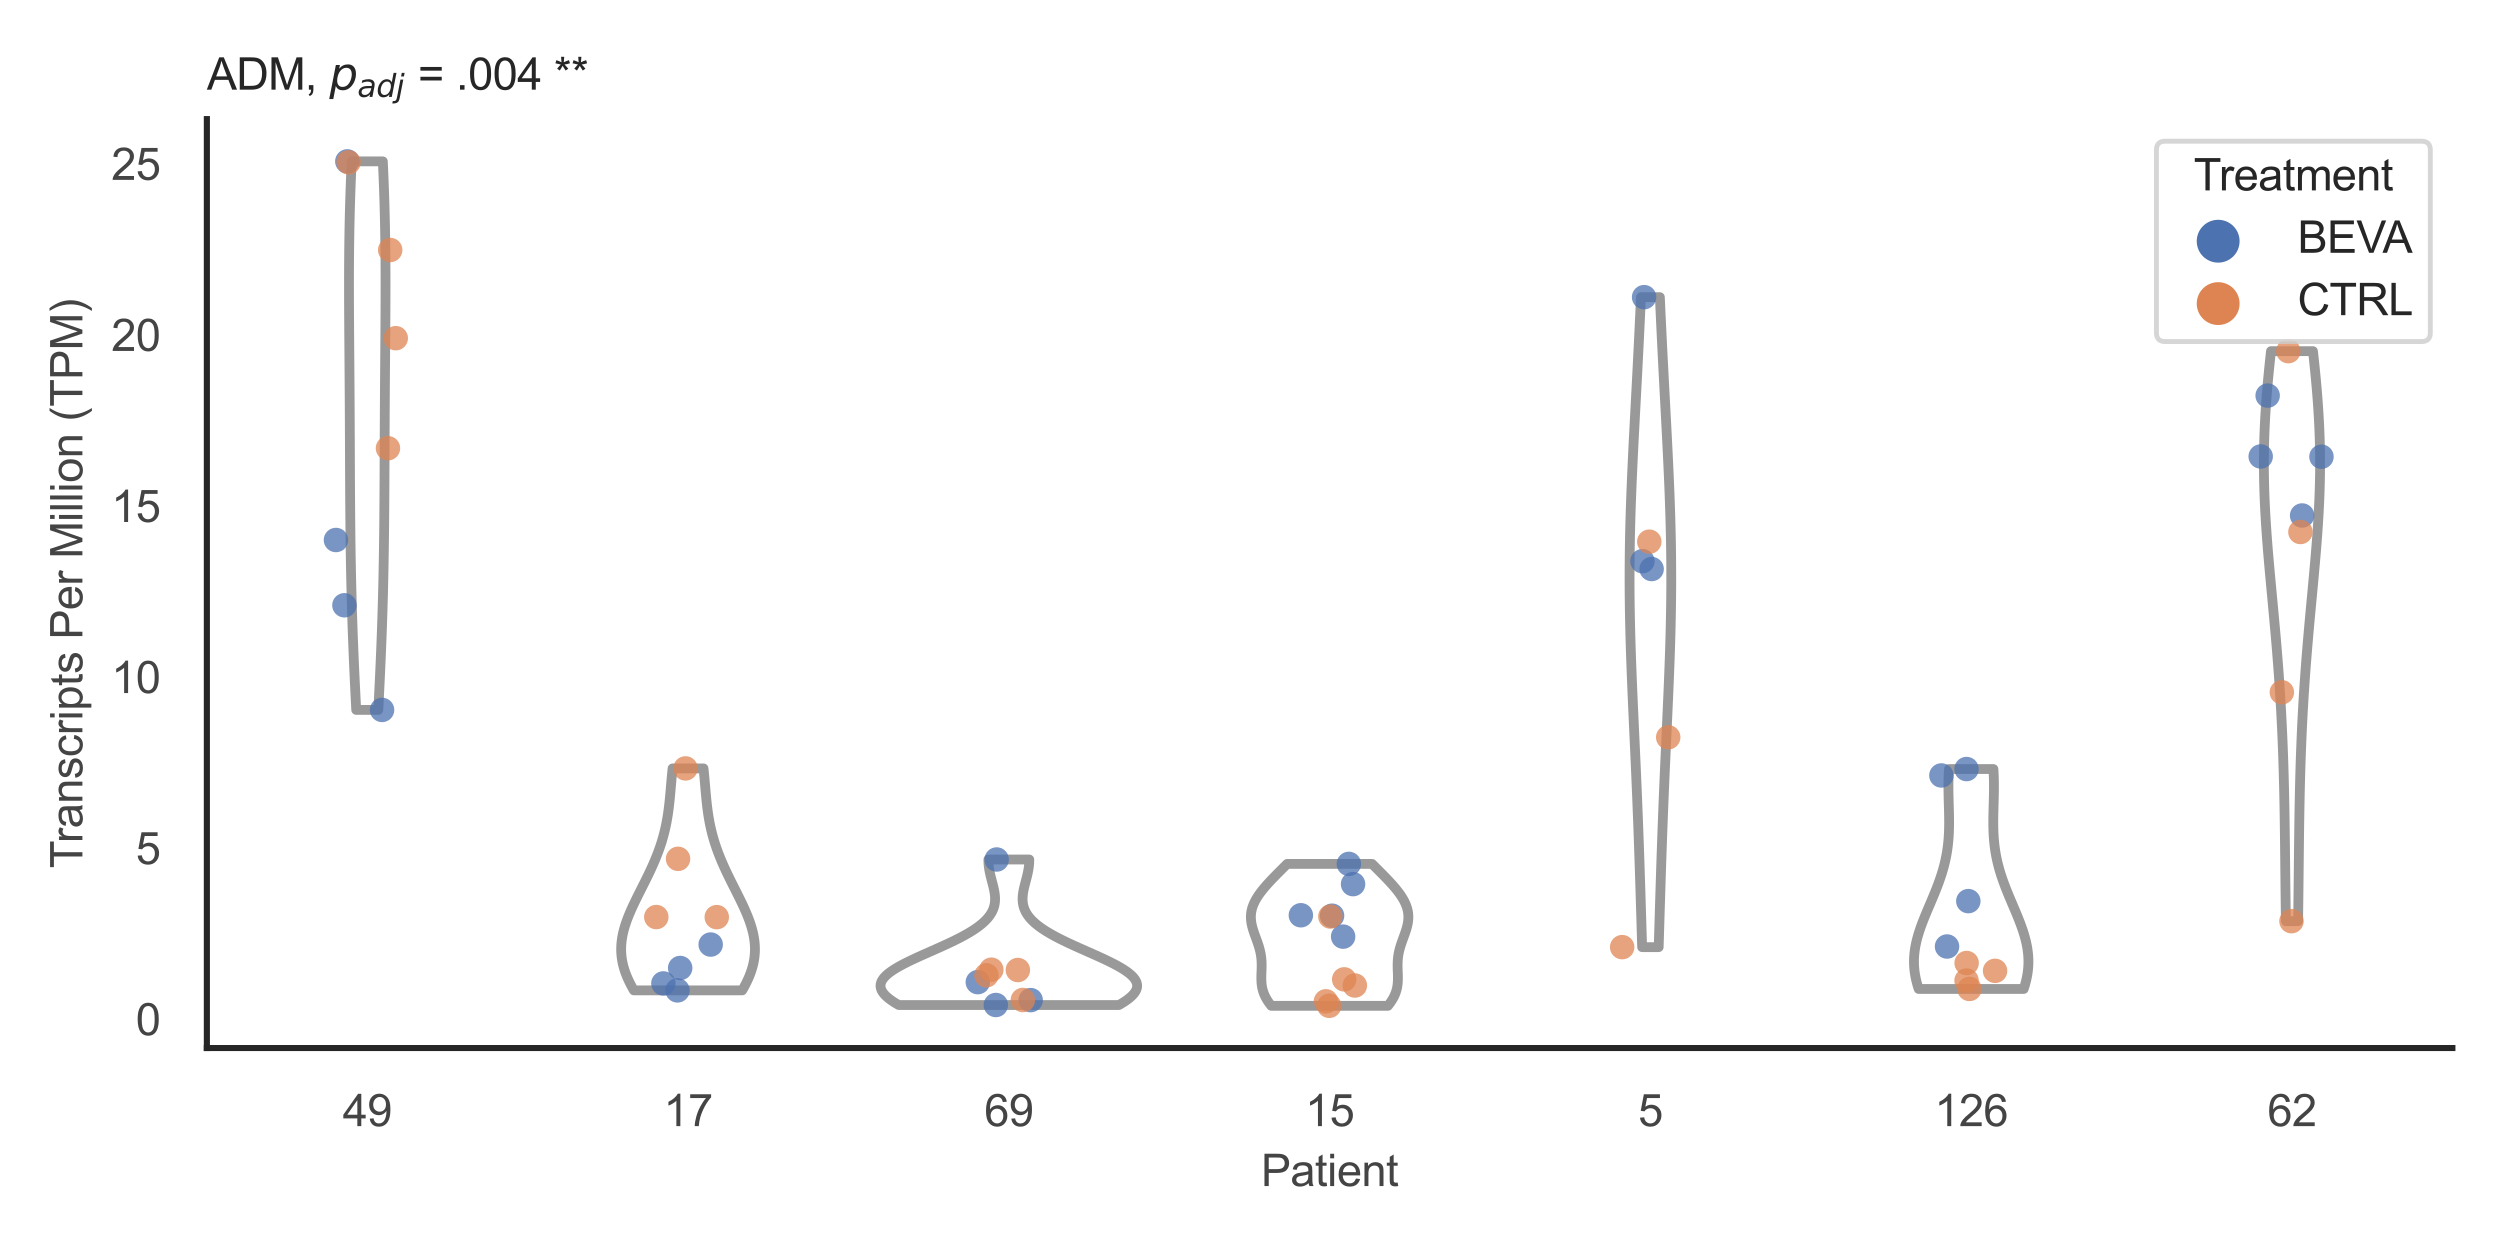 <?xml version="1.0" encoding="utf-8" standalone="no"?>
<!DOCTYPE svg PUBLIC "-//W3C//DTD SVG 1.1//EN"
  "http://www.w3.org/Graphics/SVG/1.1/DTD/svg11.dtd">
<svg xmlns:xlink="http://www.w3.org/1999/xlink" width="510.236pt" height="255.118pt" viewBox="0 0 510.236 255.118" xmlns="http://www.w3.org/2000/svg" version="1.1">
 <defs>
  <style type="text/css">*{stroke-linejoin: round; stroke-linecap: butt}</style>
 </defs>
 <g id="figure_1">
  <g id="patch_1">
   <path d="M 0 255.118 
L 510.236 255.118 
L 510.236 0 
L 0 0 
z
" style="fill: #ffffff"/>
  </g>
  <g id="axes_1">
   <g id="patch_2">
    <path d="M 42.22 213.898 
L 500.516 213.898 
L 500.516 24.32 
L 42.22 24.32 
z
" style="fill: #ffffff"/>
   </g>
   <g id="matplotlib.axis_1">
    <g id="xtick_1">
     <g id="text_1">
      <!-- 49 -->
      <g style="fill: #444444" transform="translate(69.951 229.84)scale(0.09 -0.09)">
       <defs>
        <path id="ArialMT-34" d="M 2069 0 
L 2069 1097 
L 81 1097 
L 81 1613 
L 2172 4581 
L 2631 4581 
L 2631 1613 
L 3250 1613 
L 3250 1097 
L 2631 1097 
L 2631 0 
L 2069 0 
z
M 2069 1613 
L 2069 3678 
L 634 1613 
L 2069 1613 
z
" transform="scale(0.016)"/>
        <path id="ArialMT-39" d="M 350 1059 
L 891 1109 
Q 959 728 1153 556 
Q 1347 384 1650 384 
Q 1909 384 2104 503 
Q 2300 622 2425 820 
Q 2550 1019 2634 1356 
Q 2719 1694 2719 2044 
Q 2719 2081 2716 2156 
Q 2547 1888 2255 1720 
Q 1963 1553 1622 1553 
Q 1053 1553 659 1965 
Q 266 2378 266 3053 
Q 266 3750 677 4175 
Q 1088 4600 1706 4600 
Q 2153 4600 2523 4359 
Q 2894 4119 3086 3673 
Q 3278 3228 3278 2384 
Q 3278 1506 3087 986 
Q 2897 466 2520 194 
Q 2144 -78 1638 -78 
Q 1100 -78 759 220 
Q 419 519 350 1059 
z
M 2653 3081 
Q 2653 3566 2395 3850 
Q 2138 4134 1775 4134 
Q 1400 4134 1122 3828 
Q 844 3522 844 3034 
Q 844 2597 1108 2323 
Q 1372 2050 1759 2050 
Q 2150 2050 2401 2323 
Q 2653 2597 2653 3081 
z
" transform="scale(0.016)"/>
       </defs>
       <use xlink:href="#ArialMT-34"/>
       <use xlink:href="#ArialMT-39" x="55.615"/>
      </g>
     </g>
    </g>
    <g id="xtick_2">
     <g id="text_2">
      <!-- 17 -->
      <g style="fill: #444444" transform="translate(135.421 229.84)scale(0.09 -0.09)">
       <defs>
        <path id="ArialMT-31" d="M 2384 0 
L 1822 0 
L 1822 3584 
Q 1619 3391 1289 3197 
Q 959 3003 697 2906 
L 697 3450 
Q 1169 3672 1522 3987 
Q 1875 4303 2022 4600 
L 2384 4600 
L 2384 0 
z
" transform="scale(0.016)"/>
        <path id="ArialMT-37" d="M 303 3981 
L 303 4522 
L 3269 4522 
L 3269 4084 
Q 2831 3619 2401 2847 
Q 1972 2075 1738 1259 
Q 1569 684 1522 0 
L 944 0 
Q 953 541 1156 1306 
Q 1359 2072 1739 2783 
Q 2119 3494 2547 3981 
L 303 3981 
z
" transform="scale(0.016)"/>
       </defs>
       <use xlink:href="#ArialMT-31"/>
       <use xlink:href="#ArialMT-37" x="55.615"/>
      </g>
     </g>
    </g>
    <g id="xtick_3">
     <g id="text_3">
      <!-- 69 -->
      <g style="fill: #444444" transform="translate(200.892 229.84)scale(0.09 -0.09)">
       <defs>
        <path id="ArialMT-36" d="M 3184 3459 
L 2625 3416 
Q 2550 3747 2413 3897 
Q 2184 4138 1850 4138 
Q 1581 4138 1378 3988 
Q 1113 3794 959 3422 
Q 806 3050 800 2363 
Q 1003 2672 1297 2822 
Q 1591 2972 1913 2972 
Q 2475 2972 2870 2558 
Q 3266 2144 3266 1488 
Q 3266 1056 3080 686 
Q 2894 316 2569 119 
Q 2244 -78 1831 -78 
Q 1128 -78 684 439 
Q 241 956 241 2144 
Q 241 3472 731 4075 
Q 1159 4600 1884 4600 
Q 2425 4600 2770 4297 
Q 3116 3994 3184 3459 
z
M 888 1484 
Q 888 1194 1011 928 
Q 1134 663 1356 523 
Q 1578 384 1822 384 
Q 2178 384 2434 671 
Q 2691 959 2691 1453 
Q 2691 1928 2437 2201 
Q 2184 2475 1800 2475 
Q 1419 2475 1153 2201 
Q 888 1928 888 1484 
z
" transform="scale(0.016)"/>
       </defs>
       <use xlink:href="#ArialMT-36"/>
       <use xlink:href="#ArialMT-39" x="55.615"/>
      </g>
     </g>
    </g>
    <g id="xtick_4">
     <g id="text_4">
      <!-- 15 -->
      <g style="fill: #444444" transform="translate(266.363 229.84)scale(0.09 -0.09)">
       <defs>
        <path id="ArialMT-35" d="M 266 1200 
L 856 1250 
Q 922 819 1161 601 
Q 1400 384 1738 384 
Q 2144 384 2425 690 
Q 2706 997 2706 1503 
Q 2706 1984 2436 2262 
Q 2166 2541 1728 2541 
Q 1456 2541 1237 2417 
Q 1019 2294 894 2097 
L 366 2166 
L 809 4519 
L 3088 4519 
L 3088 3981 
L 1259 3981 
L 1013 2750 
Q 1425 3038 1878 3038 
Q 2478 3038 2890 2622 
Q 3303 2206 3303 1553 
Q 3303 931 2941 478 
Q 2500 -78 1738 -78 
Q 1113 -78 717 272 
Q 322 622 266 1200 
z
" transform="scale(0.016)"/>
       </defs>
       <use xlink:href="#ArialMT-31"/>
       <use xlink:href="#ArialMT-35" x="55.615"/>
      </g>
     </g>
    </g>
    <g id="xtick_5">
     <g id="text_5">
      <!-- 5 -->
      <g style="fill: #444444" transform="translate(334.337 229.84)scale(0.09 -0.09)">
       <use xlink:href="#ArialMT-35"/>
      </g>
     </g>
    </g>
    <g id="xtick_6">
     <g id="text_6">
      <!-- 126 -->
      <g style="fill: #444444" transform="translate(394.803 229.84)scale(0.09 -0.09)">
       <defs>
        <path id="ArialMT-32" d="M 3222 541 
L 3222 0 
L 194 0 
Q 188 203 259 391 
Q 375 700 629 1000 
Q 884 1300 1366 1694 
Q 2113 2306 2375 2664 
Q 2638 3022 2638 3341 
Q 2638 3675 2398 3904 
Q 2159 4134 1775 4134 
Q 1369 4134 1125 3890 
Q 881 3647 878 3216 
L 300 3275 
Q 359 3922 746 4261 
Q 1134 4600 1788 4600 
Q 2447 4600 2831 4234 
Q 3216 3869 3216 3328 
Q 3216 3053 3103 2787 
Q 2991 2522 2730 2228 
Q 2469 1934 1863 1422 
Q 1356 997 1212 845 
Q 1069 694 975 541 
L 3222 541 
z
" transform="scale(0.016)"/>
       </defs>
       <use xlink:href="#ArialMT-31"/>
       <use xlink:href="#ArialMT-32" x="55.615"/>
       <use xlink:href="#ArialMT-36" x="111.23"/>
      </g>
     </g>
    </g>
    <g id="xtick_7">
     <g id="text_7">
      <!-- 62 -->
      <g style="fill: #444444" transform="translate(462.776 229.84)scale(0.09 -0.09)">
       <use xlink:href="#ArialMT-36"/>
       <use xlink:href="#ArialMT-32" x="55.615"/>
      </g>
     </g>
    </g>
    <g id="text_8">
     <!-- Patient -->
     <g style="fill: #444444" transform="translate(257.359 242.071)scale(0.09 -0.09)">
      <defs>
       <path id="ArialMT-50" d="M 494 0 
L 494 4581 
L 2222 4581 
Q 2678 4581 2919 4538 
Q 3256 4481 3484 4323 
Q 3713 4166 3852 3881 
Q 3991 3597 3991 3256 
Q 3991 2672 3619 2267 
Q 3247 1863 2275 1863 
L 1100 1863 
L 1100 0 
L 494 0 
z
M 1100 2403 
L 2284 2403 
Q 2872 2403 3119 2622 
Q 3366 2841 3366 3238 
Q 3366 3525 3220 3729 
Q 3075 3934 2838 4000 
Q 2684 4041 2272 4041 
L 1100 4041 
L 1100 2403 
z
" transform="scale(0.016)"/>
       <path id="ArialMT-61" d="M 2588 409 
Q 2275 144 1986 34 
Q 1697 -75 1366 -75 
Q 819 -75 525 192 
Q 231 459 231 875 
Q 231 1119 342 1320 
Q 453 1522 633 1644 
Q 813 1766 1038 1828 
Q 1203 1872 1538 1913 
Q 2219 1994 2541 2106 
Q 2544 2222 2544 2253 
Q 2544 2597 2384 2738 
Q 2169 2928 1744 2928 
Q 1347 2928 1158 2789 
Q 969 2650 878 2297 
L 328 2372 
Q 403 2725 575 2942 
Q 747 3159 1072 3276 
Q 1397 3394 1825 3394 
Q 2250 3394 2515 3294 
Q 2781 3194 2906 3042 
Q 3031 2891 3081 2659 
Q 3109 2516 3109 2141 
L 3109 1391 
Q 3109 606 3145 398 
Q 3181 191 3288 0 
L 2700 0 
Q 2613 175 2588 409 
z
M 2541 1666 
Q 2234 1541 1622 1453 
Q 1275 1403 1131 1340 
Q 988 1278 909 1158 
Q 831 1038 831 891 
Q 831 666 1001 516 
Q 1172 366 1500 366 
Q 1825 366 2078 508 
Q 2331 650 2450 897 
Q 2541 1088 2541 1459 
L 2541 1666 
z
" transform="scale(0.016)"/>
       <path id="ArialMT-74" d="M 1650 503 
L 1731 6 
Q 1494 -44 1306 -44 
Q 1000 -44 831 53 
Q 663 150 594 308 
Q 525 466 525 972 
L 525 2881 
L 113 2881 
L 113 3319 
L 525 3319 
L 525 4141 
L 1084 4478 
L 1084 3319 
L 1650 3319 
L 1650 2881 
L 1084 2881 
L 1084 941 
Q 1084 700 1114 631 
Q 1144 563 1211 522 
Q 1278 481 1403 481 
Q 1497 481 1650 503 
z
" transform="scale(0.016)"/>
       <path id="ArialMT-69" d="M 425 3934 
L 425 4581 
L 988 4581 
L 988 3934 
L 425 3934 
z
M 425 0 
L 425 3319 
L 988 3319 
L 988 0 
L 425 0 
z
" transform="scale(0.016)"/>
       <path id="ArialMT-65" d="M 2694 1069 
L 3275 997 
Q 3138 488 2766 206 
Q 2394 -75 1816 -75 
Q 1088 -75 661 373 
Q 234 822 234 1631 
Q 234 2469 665 2931 
Q 1097 3394 1784 3394 
Q 2450 3394 2872 2941 
Q 3294 2488 3294 1666 
Q 3294 1616 3291 1516 
L 816 1516 
Q 847 969 1125 678 
Q 1403 388 1819 388 
Q 2128 388 2347 550 
Q 2566 713 2694 1069 
z
M 847 1978 
L 2700 1978 
Q 2663 2397 2488 2606 
Q 2219 2931 1791 2931 
Q 1403 2931 1139 2672 
Q 875 2413 847 1978 
z
" transform="scale(0.016)"/>
       <path id="ArialMT-6e" d="M 422 0 
L 422 3319 
L 928 3319 
L 928 2847 
Q 1294 3394 1984 3394 
Q 2284 3394 2536 3286 
Q 2788 3178 2913 3003 
Q 3038 2828 3088 2588 
Q 3119 2431 3119 2041 
L 3119 0 
L 2556 0 
L 2556 2019 
Q 2556 2363 2490 2533 
Q 2425 2703 2258 2804 
Q 2091 2906 1866 2906 
Q 1506 2906 1245 2678 
Q 984 2450 984 1813 
L 984 0 
L 422 0 
z
" transform="scale(0.016)"/>
      </defs>
      <use xlink:href="#ArialMT-50"/>
      <use xlink:href="#ArialMT-61" x="66.699"/>
      <use xlink:href="#ArialMT-74" x="122.314"/>
      <use xlink:href="#ArialMT-69" x="150.098"/>
      <use xlink:href="#ArialMT-65" x="172.314"/>
      <use xlink:href="#ArialMT-6e" x="227.93"/>
      <use xlink:href="#ArialMT-74" x="283.545"/>
     </g>
    </g>
   </g>
   <g id="matplotlib.axis_2">
    <g id="ytick_1">
     <g id="text_9">
      <!-- 0 -->
      <g style="fill: #444444" transform="translate(27.715 211.276)scale(0.09 -0.09)">
       <defs>
        <path id="ArialMT-30" d="M 266 2259 
Q 266 3072 433 3567 
Q 600 4063 929 4331 
Q 1259 4600 1759 4600 
Q 2128 4600 2406 4451 
Q 2684 4303 2865 4023 
Q 3047 3744 3150 3342 
Q 3253 2941 3253 2259 
Q 3253 1453 3087 958 
Q 2922 463 2592 192 
Q 2263 -78 1759 -78 
Q 1097 -78 719 397 
Q 266 969 266 2259 
z
M 844 2259 
Q 844 1131 1108 757 
Q 1372 384 1759 384 
Q 2147 384 2411 759 
Q 2675 1134 2675 2259 
Q 2675 3391 2411 3762 
Q 2147 4134 1753 4134 
Q 1366 4134 1134 3806 
Q 844 3388 844 2259 
z
" transform="scale(0.016)"/>
       </defs>
       <use xlink:href="#ArialMT-30"/>
      </g>
     </g>
    </g>
    <g id="ytick_2">
     <g id="text_10">
      <!-- 5 -->
      <g style="fill: #444444" transform="translate(27.715 176.362)scale(0.09 -0.09)">
       <use xlink:href="#ArialMT-35"/>
      </g>
     </g>
    </g>
    <g id="ytick_3">
     <g id="text_11">
      <!-- 10 -->
      <g style="fill: #444444" transform="translate(22.71 141.447)scale(0.09 -0.09)">
       <use xlink:href="#ArialMT-31"/>
       <use xlink:href="#ArialMT-30" x="55.615"/>
      </g>
     </g>
    </g>
    <g id="ytick_4">
     <g id="text_12">
      <!-- 15 -->
      <g style="fill: #444444" transform="translate(22.71 106.533)scale(0.09 -0.09)">
       <use xlink:href="#ArialMT-31"/>
       <use xlink:href="#ArialMT-35" x="55.615"/>
      </g>
     </g>
    </g>
    <g id="ytick_5">
     <g id="text_13">
      <!-- 20 -->
      <g style="fill: #444444" transform="translate(22.71 71.619)scale(0.09 -0.09)">
       <use xlink:href="#ArialMT-32"/>
       <use xlink:href="#ArialMT-30" x="55.615"/>
      </g>
     </g>
    </g>
    <g id="ytick_6">
     <g id="text_14">
      <!-- 25 -->
      <g style="fill: #444444" transform="translate(22.71 36.705)scale(0.09 -0.09)">
       <use xlink:href="#ArialMT-32"/>
       <use xlink:href="#ArialMT-35" x="55.615"/>
      </g>
     </g>
    </g>
    <g id="text_15">
     <!-- Transcripts Per Million (TPM) -->
     <g style="fill: #444444" transform="translate(16.816 177.194)rotate(-90)scale(0.09 -0.09)">
      <defs>
       <path id="ArialMT-54" d="M 1659 0 
L 1659 4041 
L 150 4041 
L 150 4581 
L 3781 4581 
L 3781 4041 
L 2266 4041 
L 2266 0 
L 1659 0 
z
" transform="scale(0.016)"/>
       <path id="ArialMT-72" d="M 416 0 
L 416 3319 
L 922 3319 
L 922 2816 
Q 1116 3169 1280 3281 
Q 1444 3394 1641 3394 
Q 1925 3394 2219 3213 
L 2025 2691 
Q 1819 2813 1613 2813 
Q 1428 2813 1281 2702 
Q 1134 2591 1072 2394 
Q 978 2094 978 1738 
L 978 0 
L 416 0 
z
" transform="scale(0.016)"/>
       <path id="ArialMT-73" d="M 197 991 
L 753 1078 
Q 800 744 1014 566 
Q 1228 388 1613 388 
Q 2000 388 2187 545 
Q 2375 703 2375 916 
Q 2375 1106 2209 1216 
Q 2094 1291 1634 1406 
Q 1016 1563 777 1677 
Q 538 1791 414 1992 
Q 291 2194 291 2438 
Q 291 2659 392 2848 
Q 494 3038 669 3163 
Q 800 3259 1026 3326 
Q 1253 3394 1513 3394 
Q 1903 3394 2198 3281 
Q 2494 3169 2634 2976 
Q 2775 2784 2828 2463 
L 2278 2388 
Q 2241 2644 2061 2787 
Q 1881 2931 1553 2931 
Q 1166 2931 1000 2803 
Q 834 2675 834 2503 
Q 834 2394 903 2306 
Q 972 2216 1119 2156 
Q 1203 2125 1616 2013 
Q 2213 1853 2448 1751 
Q 2684 1650 2818 1456 
Q 2953 1263 2953 975 
Q 2953 694 2789 445 
Q 2625 197 2315 61 
Q 2006 -75 1616 -75 
Q 969 -75 630 194 
Q 291 463 197 991 
z
" transform="scale(0.016)"/>
       <path id="ArialMT-63" d="M 2588 1216 
L 3141 1144 
Q 3050 572 2676 248 
Q 2303 -75 1759 -75 
Q 1078 -75 664 370 
Q 250 816 250 1647 
Q 250 2184 428 2587 
Q 606 2991 970 3192 
Q 1334 3394 1763 3394 
Q 2303 3394 2647 3120 
Q 2991 2847 3088 2344 
L 2541 2259 
Q 2463 2594 2264 2762 
Q 2066 2931 1784 2931 
Q 1359 2931 1093 2626 
Q 828 2322 828 1663 
Q 828 994 1084 691 
Q 1341 388 1753 388 
Q 2084 388 2306 591 
Q 2528 794 2588 1216 
z
" transform="scale(0.016)"/>
       <path id="ArialMT-70" d="M 422 -1272 
L 422 3319 
L 934 3319 
L 934 2888 
Q 1116 3141 1344 3267 
Q 1572 3394 1897 3394 
Q 2322 3394 2647 3175 
Q 2972 2956 3137 2557 
Q 3303 2159 3303 1684 
Q 3303 1175 3120 767 
Q 2938 359 2589 142 
Q 2241 -75 1856 -75 
Q 1575 -75 1351 44 
Q 1128 163 984 344 
L 984 -1272 
L 422 -1272 
z
M 931 1641 
Q 931 1000 1190 694 
Q 1450 388 1819 388 
Q 2194 388 2461 705 
Q 2728 1022 2728 1688 
Q 2728 2322 2467 2637 
Q 2206 2953 1844 2953 
Q 1484 2953 1207 2617 
Q 931 2281 931 1641 
z
" transform="scale(0.016)"/>
       <path id="ArialMT-20" transform="scale(0.016)"/>
       <path id="ArialMT-4d" d="M 475 0 
L 475 4581 
L 1388 4581 
L 2472 1338 
Q 2622 884 2691 659 
Q 2769 909 2934 1394 
L 4031 4581 
L 4847 4581 
L 4847 0 
L 4263 0 
L 4263 3834 
L 2931 0 
L 2384 0 
L 1059 3900 
L 1059 0 
L 475 0 
z
" transform="scale(0.016)"/>
       <path id="ArialMT-6c" d="M 409 0 
L 409 4581 
L 972 4581 
L 972 0 
L 409 0 
z
" transform="scale(0.016)"/>
       <path id="ArialMT-6f" d="M 213 1659 
Q 213 2581 725 3025 
Q 1153 3394 1769 3394 
Q 2453 3394 2887 2945 
Q 3322 2497 3322 1706 
Q 3322 1066 3130 698 
Q 2938 331 2570 128 
Q 2203 -75 1769 -75 
Q 1072 -75 642 372 
Q 213 819 213 1659 
z
M 791 1659 
Q 791 1022 1069 705 
Q 1347 388 1769 388 
Q 2188 388 2466 706 
Q 2744 1025 2744 1678 
Q 2744 2294 2464 2611 
Q 2184 2928 1769 2928 
Q 1347 2928 1069 2612 
Q 791 2297 791 1659 
z
" transform="scale(0.016)"/>
       <path id="ArialMT-28" d="M 1497 -1347 
Q 1031 -759 709 28 
Q 388 816 388 1659 
Q 388 2403 628 3084 
Q 909 3875 1497 4659 
L 1900 4659 
Q 1522 4009 1400 3731 
Q 1209 3300 1100 2831 
Q 966 2247 966 1656 
Q 966 153 1900 -1347 
L 1497 -1347 
z
" transform="scale(0.016)"/>
       <path id="ArialMT-29" d="M 791 -1347 
L 388 -1347 
Q 1322 153 1322 1656 
Q 1322 2244 1188 2822 
Q 1081 3291 891 3722 
Q 769 4003 388 4659 
L 791 4659 
Q 1378 3875 1659 3084 
Q 1900 2403 1900 1659 
Q 1900 816 1576 28 
Q 1253 -759 791 -1347 
z
" transform="scale(0.016)"/>
      </defs>
      <use xlink:href="#ArialMT-54"/>
      <use xlink:href="#ArialMT-72" x="57.334"/>
      <use xlink:href="#ArialMT-61" x="90.635"/>
      <use xlink:href="#ArialMT-6e" x="146.25"/>
      <use xlink:href="#ArialMT-73" x="201.865"/>
      <use xlink:href="#ArialMT-63" x="251.865"/>
      <use xlink:href="#ArialMT-72" x="301.865"/>
      <use xlink:href="#ArialMT-69" x="335.166"/>
      <use xlink:href="#ArialMT-70" x="357.383"/>
      <use xlink:href="#ArialMT-74" x="412.998"/>
      <use xlink:href="#ArialMT-73" x="440.781"/>
      <use xlink:href="#ArialMT-20" x="490.781"/>
      <use xlink:href="#ArialMT-50" x="518.564"/>
      <use xlink:href="#ArialMT-65" x="585.264"/>
      <use xlink:href="#ArialMT-72" x="640.879"/>
      <use xlink:href="#ArialMT-20" x="674.18"/>
      <use xlink:href="#ArialMT-4d" x="701.963"/>
      <use xlink:href="#ArialMT-69" x="785.264"/>
      <use xlink:href="#ArialMT-6c" x="807.48"/>
      <use xlink:href="#ArialMT-6c" x="829.697"/>
      <use xlink:href="#ArialMT-69" x="851.914"/>
      <use xlink:href="#ArialMT-6f" x="874.131"/>
      <use xlink:href="#ArialMT-6e" x="929.746"/>
      <use xlink:href="#ArialMT-20" x="985.361"/>
      <use xlink:href="#ArialMT-28" x="1013.145"/>
      <use xlink:href="#ArialMT-54" x="1046.445"/>
      <use xlink:href="#ArialMT-50" x="1107.529"/>
      <use xlink:href="#ArialMT-4d" x="1174.229"/>
      <use xlink:href="#ArialMT-29" x="1257.529"/>
     </g>
    </g>
   </g>
   <g id="PolyCollection_1">
    <defs>
     <path id="m0d67ac80a9" d="M 77.208 -110.227 
L 72.703 -110.227 
L 72.645 -111.357 
L 72.587 -112.488 
L 72.531 -113.619 
L 72.475 -114.75 
L 72.421 -115.881 
L 72.367 -117.012 
L 72.315 -118.142 
L 72.264 -119.273 
L 72.215 -120.404 
L 72.167 -121.535 
L 72.12 -122.666 
L 72.075 -123.797 
L 72.031 -124.928 
L 71.989 -126.058 
L 71.949 -127.189 
L 71.91 -128.32 
L 71.873 -129.451 
L 71.838 -130.582 
L 71.805 -131.713 
L 71.773 -132.844 
L 71.743 -133.974 
L 71.715 -135.105 
L 71.688 -136.236 
L 71.663 -137.367 
L 71.64 -138.498 
L 71.618 -139.629 
L 71.598 -140.76 
L 71.579 -141.89 
L 71.562 -143.021 
L 71.546 -144.152 
L 71.532 -145.283 
L 71.519 -146.414 
L 71.507 -147.545 
L 71.496 -148.675 
L 71.486 -149.806 
L 71.477 -150.937 
L 71.468 -152.068 
L 71.461 -153.199 
L 71.454 -154.33 
L 71.448 -155.461 
L 71.442 -156.591 
L 71.437 -157.722 
L 71.432 -158.853 
L 71.427 -159.984 
L 71.422 -161.115 
L 71.418 -162.246 
L 71.413 -163.377 
L 71.409 -164.507 
L 71.404 -165.638 
L 71.399 -166.769 
L 71.394 -167.9 
L 71.389 -169.031 
L 71.384 -170.162 
L 71.378 -171.293 
L 71.372 -172.423 
L 71.365 -173.554 
L 71.358 -174.685 
L 71.351 -175.816 
L 71.343 -176.947 
L 71.336 -178.078 
L 71.328 -179.209 
L 71.319 -180.339 
L 71.311 -181.47 
L 71.302 -182.601 
L 71.294 -183.732 
L 71.286 -184.863 
L 71.277 -185.994 
L 71.269 -187.124 
L 71.262 -188.255 
L 71.255 -189.386 
L 71.248 -190.517 
L 71.242 -191.648 
L 71.237 -192.779 
L 71.233 -193.91 
L 71.23 -195.04 
L 71.229 -196.171 
L 71.228 -197.302 
L 71.229 -198.433 
L 71.232 -199.564 
L 71.237 -200.695 
L 71.243 -201.826 
L 71.251 -202.956 
L 71.262 -204.087 
L 71.275 -205.218 
L 71.29 -206.349 
L 71.307 -207.48 
L 71.327 -208.611 
L 71.35 -209.742 
L 71.375 -210.872 
L 71.403 -212.003 
L 71.433 -213.134 
L 71.467 -214.265 
L 71.503 -215.396 
L 71.542 -216.527 
L 71.583 -217.658 
L 71.628 -218.788 
L 71.675 -219.919 
L 71.724 -221.05 
L 71.776 -222.181 
L 78.134 -222.181 
L 78.134 -222.181 
L 78.187 -221.05 
L 78.236 -219.919 
L 78.283 -218.788 
L 78.328 -217.658 
L 78.369 -216.527 
L 78.408 -215.396 
L 78.444 -214.265 
L 78.478 -213.134 
L 78.508 -212.003 
L 78.536 -210.872 
L 78.561 -209.742 
L 78.584 -208.611 
L 78.604 -207.48 
L 78.621 -206.349 
L 78.636 -205.218 
L 78.649 -204.087 
L 78.659 -202.956 
L 78.668 -201.826 
L 78.674 -200.695 
L 78.679 -199.564 
L 78.682 -198.433 
L 78.683 -197.302 
L 78.682 -196.171 
L 78.681 -195.04 
L 78.678 -193.91 
L 78.674 -192.779 
L 78.669 -191.648 
L 78.663 -190.517 
L 78.656 -189.386 
L 78.649 -188.255 
L 78.642 -187.124 
L 78.634 -185.994 
L 78.625 -184.863 
L 78.617 -183.732 
L 78.608 -182.601 
L 78.6 -181.47 
L 78.592 -180.339 
L 78.583 -179.209 
L 78.575 -178.078 
L 78.568 -176.947 
L 78.56 -175.816 
L 78.553 -174.685 
L 78.546 -173.554 
L 78.539 -172.423 
L 78.533 -171.293 
L 78.527 -170.162 
L 78.522 -169.031 
L 78.516 -167.9 
L 78.511 -166.769 
L 78.507 -165.638 
L 78.502 -164.507 
L 78.497 -163.377 
L 78.493 -162.246 
L 78.488 -161.115 
L 78.484 -159.984 
L 78.479 -158.853 
L 78.474 -157.722 
L 78.469 -156.591 
L 78.463 -155.461 
L 78.457 -154.33 
L 78.45 -153.199 
L 78.443 -152.068 
L 78.434 -150.937 
L 78.425 -149.806 
L 78.415 -148.675 
L 78.404 -147.545 
L 78.392 -146.414 
L 78.379 -145.283 
L 78.364 -144.152 
L 78.349 -143.021 
L 78.331 -141.89 
L 78.313 -140.76 
L 78.293 -139.629 
L 78.271 -138.498 
L 78.248 -137.367 
L 78.223 -136.236 
L 78.196 -135.105 
L 78.168 -133.974 
L 78.138 -132.844 
L 78.106 -131.713 
L 78.073 -130.582 
L 78.037 -129.451 
L 78.001 -128.32 
L 77.962 -127.189 
L 77.922 -126.058 
L 77.88 -124.928 
L 77.836 -123.797 
L 77.791 -122.666 
L 77.744 -121.535 
L 77.696 -120.404 
L 77.647 -119.273 
L 77.596 -118.142 
L 77.543 -117.012 
L 77.49 -115.881 
L 77.435 -114.75 
L 77.38 -113.619 
L 77.323 -112.488 
L 77.266 -111.357 
L 77.208 -110.227 
z
" style="stroke: #999999; stroke-width: 2"/>
    </defs>
    <g clip-path="url(#pd180c30b55)">
     <use xlink:href="#m0d67ac80a9" x="0" y="255.118" style="fill: #ffffff; stroke: #999999; stroke-width: 2"/>
    </g>
   </g>
   <g id="PolyCollection_2">
    <defs>
     <path id="m552b4bb956" d="M 151.484 -52.988 
L 129.369 -52.988 
L 129.109 -53.446 
L 128.86 -53.903 
L 128.622 -54.361 
L 128.397 -54.819 
L 128.184 -55.276 
L 127.984 -55.734 
L 127.799 -56.191 
L 127.628 -56.649 
L 127.471 -57.107 
L 127.33 -57.564 
L 127.205 -58.022 
L 127.095 -58.479 
L 127.001 -58.937 
L 126.923 -59.395 
L 126.862 -59.852 
L 126.816 -60.31 
L 126.787 -60.767 
L 126.773 -61.225 
L 126.776 -61.683 
L 126.794 -62.14 
L 126.827 -62.598 
L 126.875 -63.055 
L 126.937 -63.513 
L 127.014 -63.971 
L 127.104 -64.428 
L 127.207 -64.886 
L 127.323 -65.343 
L 127.45 -65.801 
L 127.589 -66.258 
L 127.739 -66.716 
L 127.899 -67.174 
L 128.069 -67.631 
L 128.247 -68.089 
L 128.433 -68.546 
L 128.627 -69.004 
L 128.827 -69.462 
L 129.034 -69.919 
L 129.246 -70.377 
L 129.462 -70.834 
L 129.683 -71.292 
L 129.906 -71.75 
L 130.133 -72.207 
L 130.361 -72.665 
L 130.591 -73.122 
L 130.822 -73.58 
L 131.053 -74.038 
L 131.283 -74.495 
L 131.513 -74.953 
L 131.741 -75.41 
L 131.967 -75.868 
L 132.191 -76.326 
L 132.412 -76.783 
L 132.629 -77.241 
L 132.843 -77.698 
L 133.052 -78.156 
L 133.257 -78.613 
L 133.458 -79.071 
L 133.653 -79.529 
L 133.843 -79.986 
L 134.027 -80.444 
L 134.206 -80.901 
L 134.378 -81.359 
L 134.544 -81.817 
L 134.704 -82.274 
L 134.858 -82.732 
L 135.005 -83.189 
L 135.145 -83.647 
L 135.279 -84.105 
L 135.406 -84.562 
L 135.527 -85.02 
L 135.642 -85.477 
L 135.75 -85.935 
L 135.852 -86.393 
L 135.948 -86.85 
L 136.039 -87.308 
L 136.123 -87.765 
L 136.203 -88.223 
L 136.277 -88.681 
L 136.346 -89.138 
L 136.411 -89.596 
L 136.472 -90.053 
L 136.528 -90.511 
L 136.582 -90.969 
L 136.632 -91.426 
L 136.68 -91.884 
L 136.725 -92.341 
L 136.768 -92.799 
L 136.81 -93.256 
L 136.85 -93.714 
L 136.89 -94.172 
L 136.93 -94.629 
L 136.969 -95.087 
L 137.009 -95.544 
L 137.049 -96.002 
L 137.09 -96.46 
L 137.133 -96.917 
L 137.177 -97.375 
L 137.222 -97.832 
L 137.27 -98.29 
L 143.583 -98.29 
L 143.583 -98.29 
L 143.631 -97.832 
L 143.676 -97.375 
L 143.72 -96.917 
L 143.762 -96.46 
L 143.804 -96.002 
L 143.844 -95.544 
L 143.884 -95.087 
L 143.923 -94.629 
L 143.962 -94.172 
L 144.002 -93.714 
L 144.043 -93.256 
L 144.085 -92.799 
L 144.128 -92.341 
L 144.173 -91.884 
L 144.221 -91.426 
L 144.271 -90.969 
L 144.324 -90.511 
L 144.381 -90.053 
L 144.442 -89.596 
L 144.507 -89.138 
L 144.576 -88.681 
L 144.65 -88.223 
L 144.729 -87.765 
L 144.814 -87.308 
L 144.904 -86.85 
L 145 -86.393 
L 145.102 -85.935 
L 145.211 -85.477 
L 145.325 -85.02 
L 145.446 -84.562 
L 145.574 -84.105 
L 145.708 -83.647 
L 145.848 -83.189 
L 145.995 -82.732 
L 146.149 -82.274 
L 146.309 -81.817 
L 146.475 -81.359 
L 146.647 -80.901 
L 146.826 -80.444 
L 147.01 -79.986 
L 147.2 -79.529 
L 147.395 -79.071 
L 147.595 -78.613 
L 147.8 -78.156 
L 148.01 -77.698 
L 148.224 -77.241 
L 148.441 -76.783 
L 148.662 -76.326 
L 148.886 -75.868 
L 149.112 -75.41 
L 149.34 -74.953 
L 149.569 -74.495 
L 149.8 -74.038 
L 150.031 -73.58 
L 150.261 -73.122 
L 150.491 -72.665 
L 150.72 -72.207 
L 150.946 -71.75 
L 151.17 -71.292 
L 151.391 -70.834 
L 151.607 -70.377 
L 151.819 -69.919 
L 152.025 -69.462 
L 152.226 -69.004 
L 152.42 -68.546 
L 152.606 -68.089 
L 152.784 -67.631 
L 152.954 -67.174 
L 153.113 -66.716 
L 153.263 -66.258 
L 153.402 -65.801 
L 153.53 -65.343 
L 153.646 -64.886 
L 153.749 -64.428 
L 153.839 -63.971 
L 153.916 -63.513 
L 153.978 -63.055 
L 154.026 -62.598 
L 154.059 -62.14 
L 154.077 -61.683 
L 154.079 -61.225 
L 154.066 -60.767 
L 154.036 -60.31 
L 153.991 -59.852 
L 153.929 -59.395 
L 153.852 -58.937 
L 153.758 -58.479 
L 153.648 -58.022 
L 153.523 -57.564 
L 153.381 -57.107 
L 153.225 -56.649 
L 153.054 -56.191 
L 152.868 -55.734 
L 152.669 -55.276 
L 152.456 -54.819 
L 152.23 -54.361 
L 151.993 -53.903 
L 151.743 -53.446 
L 151.484 -52.988 
z
" style="stroke: #999999; stroke-width: 2"/>
    </defs>
    <g clip-path="url(#pd180c30b55)">
     <use xlink:href="#m552b4bb956" x="0" y="255.118" style="fill: #ffffff; stroke: #999999; stroke-width: 2"/>
    </g>
   </g>
   <g id="PolyCollection_3">
    <defs>
     <path id="m7e13ba7197" d="M 228.369 -50.002 
L 183.425 -50.002 
L 182.913 -50.302 
L 182.431 -50.602 
L 181.983 -50.902 
L 181.569 -51.202 
L 181.193 -51.502 
L 180.855 -51.802 
L 180.559 -52.102 
L 180.305 -52.402 
L 180.095 -52.702 
L 179.929 -53.002 
L 179.809 -53.302 
L 179.736 -53.602 
L 179.709 -53.902 
L 179.729 -54.202 
L 179.796 -54.502 
L 179.91 -54.802 
L 180.069 -55.102 
L 180.274 -55.402 
L 180.523 -55.702 
L 180.815 -56.002 
L 181.148 -56.302 
L 181.521 -56.602 
L 181.932 -56.902 
L 182.379 -57.201 
L 182.859 -57.501 
L 183.371 -57.801 
L 183.911 -58.101 
L 184.478 -58.401 
L 185.068 -58.701 
L 185.679 -59.001 
L 186.309 -59.301 
L 186.953 -59.601 
L 187.609 -59.901 
L 188.275 -60.201 
L 188.948 -60.501 
L 189.625 -60.801 
L 190.302 -61.101 
L 190.979 -61.401 
L 191.651 -61.701 
L 192.317 -62.001 
L 192.974 -62.301 
L 193.62 -62.601 
L 194.254 -62.901 
L 194.872 -63.201 
L 195.474 -63.501 
L 196.058 -63.801 
L 196.622 -64.101 
L 197.165 -64.401 
L 197.686 -64.701 
L 198.184 -65.001 
L 198.658 -65.301 
L 199.108 -65.601 
L 199.532 -65.901 
L 199.932 -66.201 
L 200.306 -66.501 
L 200.654 -66.801 
L 200.977 -67.101 
L 201.275 -67.401 
L 201.547 -67.701 
L 201.795 -68 
L 202.018 -68.3 
L 202.218 -68.6 
L 202.395 -68.9 
L 202.55 -69.2 
L 202.683 -69.5 
L 202.795 -69.8 
L 202.888 -70.1 
L 202.962 -70.4 
L 203.018 -70.7 
L 203.057 -71 
L 203.08 -71.3 
L 203.089 -71.6 
L 203.085 -71.9 
L 203.068 -72.2 
L 203.039 -72.5 
L 203.001 -72.8 
L 202.953 -73.1 
L 202.898 -73.4 
L 202.836 -73.7 
L 202.769 -74 
L 202.697 -74.3 
L 202.621 -74.6 
L 202.544 -74.9 
L 202.465 -75.2 
L 202.386 -75.5 
L 202.308 -75.8 
L 202.232 -76.1 
L 202.158 -76.4 
L 202.088 -76.7 
L 202.023 -77 
L 201.962 -77.3 
L 201.907 -77.6 
L 201.859 -77.9 
L 201.817 -78.2 
L 201.783 -78.5 
L 201.757 -78.799 
L 201.739 -79.099 
L 201.729 -79.399 
L 201.729 -79.699 
L 210.066 -79.699 
L 210.066 -79.699 
L 210.065 -79.399 
L 210.056 -79.099 
L 210.038 -78.799 
L 210.011 -78.5 
L 209.977 -78.2 
L 209.936 -77.9 
L 209.887 -77.6 
L 209.833 -77.3 
L 209.772 -77 
L 209.706 -76.7 
L 209.636 -76.4 
L 209.563 -76.1 
L 209.486 -75.8 
L 209.408 -75.5 
L 209.329 -75.2 
L 209.251 -74.9 
L 209.173 -74.6 
L 209.098 -74.3 
L 209.026 -74 
L 208.958 -73.7 
L 208.896 -73.4 
L 208.841 -73.1 
L 208.794 -72.8 
L 208.755 -72.5 
L 208.727 -72.2 
L 208.71 -71.9 
L 208.705 -71.6 
L 208.714 -71.3 
L 208.738 -71 
L 208.777 -70.7 
L 208.833 -70.4 
L 208.907 -70.1 
L 208.999 -69.8 
L 209.112 -69.5 
L 209.245 -69.2 
L 209.399 -68.9 
L 209.576 -68.6 
L 209.776 -68.3 
L 209.999 -68 
L 210.247 -67.701 
L 210.52 -67.401 
L 210.817 -67.101 
L 211.14 -66.801 
L 211.488 -66.501 
L 211.863 -66.201 
L 212.262 -65.901 
L 212.687 -65.601 
L 213.137 -65.301 
L 213.611 -65.001 
L 214.109 -64.701 
L 214.63 -64.401 
L 215.173 -64.101 
L 215.737 -63.801 
L 216.32 -63.501 
L 216.922 -63.201 
L 217.541 -62.901 
L 218.174 -62.601 
L 218.82 -62.301 
L 219.477 -62.001 
L 220.143 -61.701 
L 220.816 -61.401 
L 221.492 -61.101 
L 222.17 -60.801 
L 222.846 -60.501 
L 223.519 -60.201 
L 224.185 -59.901 
L 224.842 -59.601 
L 225.486 -59.301 
L 226.115 -59.001 
L 226.726 -58.701 
L 227.316 -58.401 
L 227.883 -58.101 
L 228.424 -57.801 
L 228.935 -57.501 
L 229.416 -57.201 
L 229.863 -56.902 
L 230.274 -56.602 
L 230.647 -56.302 
L 230.98 -56.002 
L 231.272 -55.702 
L 231.521 -55.402 
L 231.725 -55.102 
L 231.885 -54.802 
L 231.998 -54.502 
L 232.065 -54.202 
L 232.086 -53.902 
L 232.059 -53.602 
L 231.985 -53.302 
L 231.865 -53.002 
L 231.7 -52.702 
L 231.49 -52.402 
L 231.235 -52.102 
L 230.939 -51.802 
L 230.602 -51.502 
L 230.225 -51.202 
L 229.812 -50.902 
L 229.363 -50.602 
L 228.881 -50.302 
L 228.369 -50.002 
z
" style="stroke: #999999; stroke-width: 2"/>
    </defs>
    <g clip-path="url(#pd180c30b55)">
     <use xlink:href="#m7e13ba7197" x="0" y="255.118" style="fill: #ffffff; stroke: #999999; stroke-width: 2"/>
    </g>
   </g>
   <g id="PolyCollection_4">
    <defs>
     <path id="ma65b87a77a" d="M 283.268 -49.837 
L 259.468 -49.837 
L 259.237 -50.13 
L 259.019 -50.422 
L 258.816 -50.715 
L 258.627 -51.007 
L 258.453 -51.3 
L 258.294 -51.592 
L 258.15 -51.885 
L 258.021 -52.178 
L 257.906 -52.47 
L 257.805 -52.763 
L 257.718 -53.055 
L 257.644 -53.348 
L 257.583 -53.64 
L 257.534 -53.933 
L 257.495 -54.225 
L 257.467 -54.518 
L 257.447 -54.81 
L 257.435 -55.103 
L 257.43 -55.396 
L 257.43 -55.688 
L 257.435 -55.981 
L 257.443 -56.273 
L 257.453 -56.566 
L 257.464 -56.858 
L 257.474 -57.151 
L 257.483 -57.443 
L 257.49 -57.736 
L 257.493 -58.028 
L 257.492 -58.321 
L 257.486 -58.614 
L 257.474 -58.906 
L 257.456 -59.199 
L 257.43 -59.491 
L 257.398 -59.784 
L 257.357 -60.076 
L 257.31 -60.369 
L 257.254 -60.661 
L 257.191 -60.954 
L 257.121 -61.246 
L 257.044 -61.539 
L 256.96 -61.832 
L 256.871 -62.124 
L 256.776 -62.417 
L 256.677 -62.709 
L 256.575 -63.002 
L 256.47 -63.294 
L 256.363 -63.587 
L 256.256 -63.879 
L 256.149 -64.172 
L 256.044 -64.464 
L 255.942 -64.757 
L 255.844 -65.05 
L 255.751 -65.342 
L 255.664 -65.635 
L 255.583 -65.927 
L 255.511 -66.22 
L 255.448 -66.512 
L 255.395 -66.805 
L 255.353 -67.097 
L 255.322 -67.39 
L 255.303 -67.682 
L 255.297 -67.975 
L 255.304 -68.268 
L 255.325 -68.56 
L 255.359 -68.853 
L 255.407 -69.145 
L 255.47 -69.438 
L 255.546 -69.73 
L 255.637 -70.023 
L 255.742 -70.315 
L 255.86 -70.608 
L 255.992 -70.9 
L 256.136 -71.193 
L 256.294 -71.486 
L 256.463 -71.778 
L 256.645 -72.071 
L 256.837 -72.363 
L 257.04 -72.656 
L 257.253 -72.948 
L 257.476 -73.241 
L 257.707 -73.533 
L 257.947 -73.826 
L 258.194 -74.118 
L 258.448 -74.411 
L 258.708 -74.704 
L 258.974 -74.996 
L 259.246 -75.289 
L 259.521 -75.581 
L 259.801 -75.874 
L 260.084 -76.166 
L 260.37 -76.459 
L 260.658 -76.751 
L 260.948 -77.044 
L 261.24 -77.336 
L 261.532 -77.629 
L 261.825 -77.922 
L 262.118 -78.214 
L 262.41 -78.507 
L 262.702 -78.799 
L 280.034 -78.799 
L 280.034 -78.799 
L 280.326 -78.507 
L 280.618 -78.214 
L 280.911 -77.922 
L 281.204 -77.629 
L 281.497 -77.336 
L 281.788 -77.044 
L 282.078 -76.751 
L 282.367 -76.459 
L 282.652 -76.166 
L 282.935 -75.874 
L 283.215 -75.581 
L 283.491 -75.289 
L 283.762 -74.996 
L 284.028 -74.704 
L 284.288 -74.411 
L 284.542 -74.118 
L 284.789 -73.826 
L 285.029 -73.533 
L 285.26 -73.241 
L 285.483 -72.948 
L 285.696 -72.656 
L 285.899 -72.363 
L 286.092 -72.071 
L 286.273 -71.778 
L 286.443 -71.486 
L 286.6 -71.193 
L 286.745 -70.9 
L 286.876 -70.608 
L 286.995 -70.315 
L 287.099 -70.023 
L 287.19 -69.73 
L 287.266 -69.438 
L 287.329 -69.145 
L 287.377 -68.853 
L 287.411 -68.56 
L 287.432 -68.268 
L 287.439 -67.975 
L 287.433 -67.682 
L 287.414 -67.39 
L 287.383 -67.097 
L 287.341 -66.805 
L 287.288 -66.512 
L 287.225 -66.22 
L 287.153 -65.927 
L 287.073 -65.635 
L 286.985 -65.342 
L 286.892 -65.05 
L 286.794 -64.757 
L 286.692 -64.464 
L 286.587 -64.172 
L 286.48 -63.879 
L 286.373 -63.587 
L 286.267 -63.294 
L 286.162 -63.002 
L 286.059 -62.709 
L 285.96 -62.417 
L 285.866 -62.124 
L 285.776 -61.832 
L 285.693 -61.539 
L 285.615 -61.246 
L 285.545 -60.954 
L 285.482 -60.661 
L 285.427 -60.369 
L 285.379 -60.076 
L 285.339 -59.784 
L 285.306 -59.491 
L 285.281 -59.199 
L 285.262 -58.906 
L 285.25 -58.614 
L 285.244 -58.321 
L 285.243 -58.028 
L 285.246 -57.736 
L 285.253 -57.443 
L 285.262 -57.151 
L 285.272 -56.858 
L 285.283 -56.566 
L 285.293 -56.273 
L 285.301 -55.981 
L 285.306 -55.688 
L 285.306 -55.396 
L 285.301 -55.103 
L 285.289 -54.81 
L 285.27 -54.518 
L 285.241 -54.225 
L 285.202 -53.933 
L 285.153 -53.64 
L 285.092 -53.348 
L 285.018 -53.055 
L 284.931 -52.763 
L 284.831 -52.47 
L 284.716 -52.178 
L 284.586 -51.885 
L 284.442 -51.592 
L 284.283 -51.3 
L 284.109 -51.007 
L 283.92 -50.715 
L 283.717 -50.422 
L 283.499 -50.13 
L 283.268 -49.837 
z
" style="stroke: #999999; stroke-width: 2"/>
    </defs>
    <g clip-path="url(#pd180c30b55)">
     <use xlink:href="#ma65b87a77a" x="0" y="255.118" style="fill: #ffffff; stroke: #999999; stroke-width: 2"/>
    </g>
   </g>
   <g id="PolyCollection_5">
    <defs>
     <path id="mbbddefe772" d="M 338.528 -61.813 
L 335.15 -61.813 
L 335.11 -63.153 
L 335.07 -64.493 
L 335.029 -65.833 
L 334.989 -67.173 
L 334.949 -68.513 
L 334.908 -69.853 
L 334.868 -71.193 
L 334.826 -72.533 
L 334.785 -73.873 
L 334.742 -75.212 
L 334.699 -76.552 
L 334.656 -77.892 
L 334.611 -79.232 
L 334.566 -80.572 
L 334.52 -81.912 
L 334.473 -83.252 
L 334.425 -84.592 
L 334.376 -85.932 
L 334.325 -87.272 
L 334.274 -88.612 
L 334.221 -89.952 
L 334.168 -91.292 
L 334.113 -92.632 
L 334.057 -93.972 
L 334 -95.312 
L 333.942 -96.652 
L 333.883 -97.992 
L 333.824 -99.332 
L 333.763 -100.672 
L 333.703 -102.012 
L 333.641 -103.352 
L 333.58 -104.692 
L 333.518 -106.032 
L 333.457 -107.372 
L 333.395 -108.711 
L 333.335 -110.051 
L 333.275 -111.391 
L 333.216 -112.731 
L 333.158 -114.071 
L 333.101 -115.411 
L 333.047 -116.751 
L 332.994 -118.091 
L 332.943 -119.431 
L 332.895 -120.771 
L 332.85 -122.111 
L 332.807 -123.451 
L 332.768 -124.791 
L 332.732 -126.131 
L 332.7 -127.471 
L 332.671 -128.811 
L 332.646 -130.151 
L 332.625 -131.491 
L 332.609 -132.831 
L 332.596 -134.171 
L 332.588 -135.511 
L 332.585 -136.851 
L 332.586 -138.191 
L 332.592 -139.531 
L 332.602 -140.87 
L 332.616 -142.21 
L 332.635 -143.55 
L 332.658 -144.89 
L 332.686 -146.23 
L 332.718 -147.57 
L 332.753 -148.91 
L 332.793 -150.25 
L 332.836 -151.59 
L 332.883 -152.93 
L 332.932 -154.27 
L 332.985 -155.61 
L 333.041 -156.95 
L 333.099 -158.29 
L 333.16 -159.63 
L 333.222 -160.97 
L 333.287 -162.31 
L 333.353 -163.65 
L 333.42 -164.99 
L 333.489 -166.33 
L 333.559 -167.67 
L 333.629 -169.01 
L 333.7 -170.35 
L 333.771 -171.69 
L 333.842 -173.029 
L 333.913 -174.369 
L 333.984 -175.709 
L 334.055 -177.049 
L 334.125 -178.389 
L 334.195 -179.729 
L 334.264 -181.069 
L 334.333 -182.409 
L 334.4 -183.749 
L 334.467 -185.089 
L 334.533 -186.429 
L 334.598 -187.769 
L 334.662 -189.109 
L 334.726 -190.449 
L 334.788 -191.789 
L 334.849 -193.129 
L 334.909 -194.469 
L 338.769 -194.469 
L 338.769 -194.469 
L 338.829 -193.129 
L 338.89 -191.789 
L 338.952 -190.449 
L 339.016 -189.109 
L 339.08 -187.769 
L 339.145 -186.429 
L 339.211 -185.089 
L 339.278 -183.749 
L 339.345 -182.409 
L 339.414 -181.069 
L 339.483 -179.729 
L 339.553 -178.389 
L 339.623 -177.049 
L 339.694 -175.709 
L 339.765 -174.369 
L 339.836 -173.029 
L 339.907 -171.69 
L 339.978 -170.35 
L 340.049 -169.01 
L 340.119 -167.67 
L 340.189 -166.33 
L 340.258 -164.99 
L 340.325 -163.65 
L 340.391 -162.31 
L 340.456 -160.97 
L 340.518 -159.63 
L 340.579 -158.29 
L 340.637 -156.95 
L 340.693 -155.61 
L 340.746 -154.27 
L 340.795 -152.93 
L 340.842 -151.59 
L 340.885 -150.25 
L 340.925 -148.91 
L 340.96 -147.57 
L 340.992 -146.23 
L 341.02 -144.89 
L 341.043 -143.55 
L 341.062 -142.21 
L 341.076 -140.87 
L 341.086 -139.531 
L 341.092 -138.191 
L 341.093 -136.851 
L 341.09 -135.511 
L 341.082 -134.171 
L 341.069 -132.831 
L 341.053 -131.491 
L 341.032 -130.151 
L 341.007 -128.811 
L 340.978 -127.471 
L 340.946 -126.131 
L 340.91 -124.791 
L 340.871 -123.451 
L 340.828 -122.111 
L 340.783 -120.771 
L 340.735 -119.431 
L 340.684 -118.091 
L 340.631 -116.751 
L 340.577 -115.411 
L 340.52 -114.071 
L 340.462 -112.731 
L 340.403 -111.391 
L 340.343 -110.051 
L 340.283 -108.711 
L 340.221 -107.372 
L 340.16 -106.032 
L 340.098 -104.692 
L 340.037 -103.352 
L 339.975 -102.012 
L 339.915 -100.672 
L 339.854 -99.332 
L 339.795 -97.992 
L 339.736 -96.652 
L 339.678 -95.312 
L 339.621 -93.972 
L 339.565 -92.632 
L 339.51 -91.292 
L 339.457 -89.952 
L 339.404 -88.612 
L 339.353 -87.272 
L 339.302 -85.932 
L 339.253 -84.592 
L 339.205 -83.252 
L 339.158 -81.912 
L 339.112 -80.572 
L 339.067 -79.232 
L 339.022 -77.892 
L 338.979 -76.552 
L 338.936 -75.212 
L 338.893 -73.873 
L 338.852 -72.533 
L 338.81 -71.193 
L 338.77 -69.853 
L 338.729 -68.513 
L 338.689 -67.173 
L 338.649 -65.833 
L 338.608 -64.493 
L 338.568 -63.153 
L 338.528 -61.813 
z
" style="stroke: #999999; stroke-width: 2"/>
    </defs>
    <g clip-path="url(#pd180c30b55)">
     <use xlink:href="#mbbddefe772" x="0" y="255.118" style="fill: #ffffff; stroke: #999999; stroke-width: 2"/>
    </g>
   </g>
   <g id="PolyCollection_6">
    <defs>
     <path id="mf8d29197e9" d="M 413.027 -53.279 
L 391.593 -53.279 
L 391.446 -53.732 
L 391.311 -54.186 
L 391.187 -54.639 
L 391.075 -55.092 
L 390.975 -55.546 
L 390.888 -55.999 
L 390.813 -56.452 
L 390.75 -56.906 
L 390.701 -57.359 
L 390.665 -57.812 
L 390.641 -58.266 
L 390.631 -58.719 
L 390.633 -59.172 
L 390.648 -59.626 
L 390.676 -60.079 
L 390.716 -60.532 
L 390.769 -60.986 
L 390.833 -61.439 
L 390.909 -61.892 
L 390.996 -62.346 
L 391.094 -62.799 
L 391.202 -63.252 
L 391.32 -63.706 
L 391.447 -64.159 
L 391.583 -64.612 
L 391.727 -65.065 
L 391.879 -65.519 
L 392.037 -65.972 
L 392.203 -66.425 
L 392.373 -66.879 
L 392.549 -67.332 
L 392.73 -67.785 
L 392.914 -68.239 
L 393.101 -68.692 
L 393.291 -69.145 
L 393.482 -69.599 
L 393.675 -70.052 
L 393.868 -70.505 
L 394.061 -70.959 
L 394.254 -71.412 
L 394.445 -71.865 
L 394.634 -72.319 
L 394.821 -72.772 
L 395.005 -73.225 
L 395.185 -73.679 
L 395.362 -74.132 
L 395.534 -74.585 
L 395.701 -75.039 
L 395.863 -75.492 
L 396.02 -75.945 
L 396.171 -76.399 
L 396.316 -76.852 
L 396.454 -77.305 
L 396.586 -77.759 
L 396.711 -78.212 
L 396.829 -78.665 
L 396.94 -79.119 
L 397.043 -79.572 
L 397.14 -80.025 
L 397.229 -80.479 
L 397.312 -80.932 
L 397.387 -81.385 
L 397.455 -81.839 
L 397.516 -82.292 
L 397.571 -82.745 
L 397.619 -83.199 
L 397.661 -83.652 
L 397.697 -84.105 
L 397.726 -84.559 
L 397.751 -85.012 
L 397.77 -85.465 
L 397.784 -85.919 
L 397.794 -86.372 
L 397.8 -86.825 
L 397.802 -87.278 
L 397.801 -87.732 
L 397.796 -88.185 
L 397.79 -88.638 
L 397.781 -89.092 
L 397.77 -89.545 
L 397.759 -89.998 
L 397.746 -90.452 
L 397.733 -90.905 
L 397.721 -91.358 
L 397.708 -91.812 
L 397.697 -92.265 
L 397.687 -92.718 
L 397.678 -93.172 
L 397.672 -93.625 
L 397.667 -94.078 
L 397.666 -94.532 
L 397.667 -94.985 
L 397.671 -95.438 
L 397.679 -95.892 
L 397.69 -96.345 
L 397.706 -96.798 
L 397.725 -97.252 
L 397.748 -97.705 
L 397.776 -98.158 
L 406.844 -98.158 
L 406.844 -98.158 
L 406.872 -97.705 
L 406.895 -97.252 
L 406.914 -96.798 
L 406.929 -96.345 
L 406.941 -95.892 
L 406.949 -95.438 
L 406.953 -94.985 
L 406.954 -94.532 
L 406.953 -94.078 
L 406.948 -93.625 
L 406.942 -93.172 
L 406.933 -92.718 
L 406.923 -92.265 
L 406.911 -91.812 
L 406.899 -91.358 
L 406.886 -90.905 
L 406.873 -90.452 
L 406.861 -89.998 
L 406.849 -89.545 
L 406.839 -89.092 
L 406.83 -88.638 
L 406.823 -88.185 
L 406.819 -87.732 
L 406.818 -87.278 
L 406.82 -86.825 
L 406.826 -86.372 
L 406.835 -85.919 
L 406.85 -85.465 
L 406.869 -85.012 
L 406.893 -84.559 
L 406.923 -84.105 
L 406.959 -83.652 
L 407.001 -83.199 
L 407.049 -82.745 
L 407.103 -82.292 
L 407.165 -81.839 
L 407.233 -81.385 
L 407.308 -80.932 
L 407.39 -80.479 
L 407.48 -80.025 
L 407.576 -79.572 
L 407.68 -79.119 
L 407.791 -78.665 
L 407.909 -78.212 
L 408.034 -77.759 
L 408.166 -77.305 
L 408.304 -76.852 
L 408.449 -76.399 
L 408.6 -75.945 
L 408.756 -75.492 
L 408.919 -75.039 
L 409.086 -74.585 
L 409.258 -74.132 
L 409.435 -73.679 
L 409.615 -73.225 
L 409.799 -72.772 
L 409.986 -72.319 
L 410.175 -71.865 
L 410.366 -71.412 
L 410.559 -70.959 
L 410.752 -70.505 
L 410.945 -70.052 
L 411.138 -69.599 
L 411.329 -69.145 
L 411.519 -68.692 
L 411.706 -68.239 
L 411.89 -67.785 
L 412.07 -67.332 
L 412.246 -66.879 
L 412.417 -66.425 
L 412.582 -65.972 
L 412.741 -65.519 
L 412.893 -65.065 
L 413.037 -64.612 
L 413.173 -64.159 
L 413.3 -63.706 
L 413.418 -63.252 
L 413.526 -62.799 
L 413.624 -62.346 
L 413.711 -61.892 
L 413.787 -61.439 
L 413.851 -60.986 
L 413.904 -60.532 
L 413.944 -60.079 
L 413.972 -59.626 
L 413.987 -59.172 
L 413.989 -58.719 
L 413.979 -58.266 
L 413.955 -57.812 
L 413.919 -57.359 
L 413.869 -56.906 
L 413.807 -56.452 
L 413.732 -55.999 
L 413.644 -55.546 
L 413.544 -55.092 
L 413.432 -54.639 
L 413.309 -54.186 
L 413.173 -53.732 
L 413.027 -53.279 
z
" style="stroke: #999999; stroke-width: 2"/>
    </defs>
    <g clip-path="url(#pd180c30b55)">
     <use xlink:href="#mf8d29197e9" x="0" y="255.118" style="fill: #ffffff; stroke: #999999; stroke-width: 2"/>
    </g>
   </g>
   <g id="PolyCollection_7">
    <defs>
     <path id="m7288530ab9" d="M 469.027 -67.113 
L 466.535 -67.113 
L 466.517 -68.288 
L 466.501 -69.463 
L 466.485 -70.638 
L 466.471 -71.813 
L 466.457 -72.988 
L 466.443 -74.163 
L 466.43 -75.338 
L 466.418 -76.513 
L 466.405 -77.688 
L 466.393 -78.864 
L 466.381 -80.039 
L 466.368 -81.214 
L 466.355 -82.389 
L 466.342 -83.564 
L 466.327 -84.739 
L 466.312 -85.914 
L 466.296 -87.089 
L 466.278 -88.264 
L 466.259 -89.439 
L 466.239 -90.615 
L 466.216 -91.79 
L 466.192 -92.965 
L 466.166 -94.14 
L 466.138 -95.315 
L 466.107 -96.49 
L 466.074 -97.665 
L 466.039 -98.84 
L 466.001 -100.015 
L 465.96 -101.19 
L 465.917 -102.366 
L 465.87 -103.541 
L 465.821 -104.716 
L 465.769 -105.891 
L 465.713 -107.066 
L 465.654 -108.241 
L 465.593 -109.416 
L 465.528 -110.591 
L 465.459 -111.766 
L 465.388 -112.941 
L 465.313 -114.117 
L 465.235 -115.292 
L 465.154 -116.467 
L 465.07 -117.642 
L 464.983 -118.817 
L 464.893 -119.992 
L 464.8 -121.167 
L 464.705 -122.342 
L 464.607 -123.517 
L 464.506 -124.692 
L 464.404 -125.868 
L 464.299 -127.043 
L 464.193 -128.218 
L 464.086 -129.393 
L 463.977 -130.568 
L 463.868 -131.743 
L 463.758 -132.918 
L 463.648 -134.093 
L 463.538 -135.268 
L 463.429 -136.443 
L 463.32 -137.619 
L 463.214 -138.794 
L 463.109 -139.969 
L 463.007 -141.144 
L 462.907 -142.319 
L 462.811 -143.494 
L 462.719 -144.669 
L 462.631 -145.844 
L 462.547 -147.019 
L 462.469 -148.194 
L 462.396 -149.37 
L 462.329 -150.545 
L 462.268 -151.72 
L 462.214 -152.895 
L 462.167 -154.07 
L 462.128 -155.245 
L 462.095 -156.42 
L 462.071 -157.595 
L 462.055 -158.77 
L 462.047 -159.945 
L 462.047 -161.121 
L 462.056 -162.296 
L 462.073 -163.471 
L 462.098 -164.646 
L 462.132 -165.821 
L 462.174 -166.996 
L 462.225 -168.171 
L 462.283 -169.346 
L 462.349 -170.521 
L 462.423 -171.696 
L 462.504 -172.872 
L 462.591 -174.047 
L 462.686 -175.222 
L 462.786 -176.397 
L 462.893 -177.572 
L 463.005 -178.747 
L 463.121 -179.922 
L 463.243 -181.097 
L 463.368 -182.272 
L 463.496 -183.447 
L 472.065 -183.447 
L 472.065 -183.447 
L 472.194 -182.272 
L 472.319 -181.097 
L 472.44 -179.922 
L 472.557 -178.747 
L 472.669 -177.572 
L 472.775 -176.397 
L 472.876 -175.222 
L 472.97 -174.047 
L 473.058 -172.872 
L 473.139 -171.696 
L 473.212 -170.521 
L 473.279 -169.346 
L 473.337 -168.171 
L 473.387 -166.996 
L 473.429 -165.821 
L 473.463 -164.646 
L 473.489 -163.471 
L 473.506 -162.296 
L 473.514 -161.121 
L 473.515 -159.945 
L 473.507 -158.77 
L 473.49 -157.595 
L 473.466 -156.42 
L 473.434 -155.245 
L 473.394 -154.07 
L 473.347 -152.895 
L 473.293 -151.72 
L 473.233 -150.545 
L 473.166 -149.37 
L 473.093 -148.194 
L 473.014 -147.019 
L 472.931 -145.844 
L 472.843 -144.669 
L 472.75 -143.494 
L 472.654 -142.319 
L 472.555 -141.144 
L 472.452 -139.969 
L 472.348 -138.794 
L 472.241 -137.619 
L 472.133 -136.443 
L 472.024 -135.268 
L 471.914 -134.093 
L 471.804 -132.918 
L 471.694 -131.743 
L 471.584 -130.568 
L 471.476 -129.393 
L 471.368 -128.218 
L 471.262 -127.043 
L 471.158 -125.868 
L 471.055 -124.692 
L 470.955 -123.517 
L 470.857 -122.342 
L 470.761 -121.167 
L 470.668 -119.992 
L 470.578 -118.817 
L 470.491 -117.642 
L 470.407 -116.467 
L 470.326 -115.292 
L 470.248 -114.117 
L 470.174 -112.941 
L 470.102 -111.766 
L 470.034 -110.591 
L 469.969 -109.416 
L 469.907 -108.241 
L 469.848 -107.066 
L 469.793 -105.891 
L 469.741 -104.716 
L 469.691 -103.541 
L 469.645 -102.366 
L 469.601 -101.19 
L 469.56 -100.015 
L 469.522 -98.84 
L 469.487 -97.665 
L 469.454 -96.49 
L 469.424 -95.315 
L 469.395 -94.14 
L 469.369 -92.965 
L 469.345 -91.79 
L 469.323 -90.615 
L 469.302 -89.439 
L 469.284 -88.264 
L 469.266 -87.089 
L 469.25 -85.914 
L 469.234 -84.739 
L 469.22 -83.564 
L 469.206 -82.389 
L 469.193 -81.214 
L 469.181 -80.039 
L 469.168 -78.864 
L 469.156 -77.688 
L 469.144 -76.513 
L 469.131 -75.338 
L 469.118 -74.163 
L 469.105 -72.988 
L 469.091 -71.813 
L 469.076 -70.638 
L 469.061 -69.463 
L 469.044 -68.288 
L 469.027 -67.113 
z
" style="stroke: #999999; stroke-width: 2"/>
    </defs>
    <g clip-path="url(#pd180c30b55)">
     <use xlink:href="#m7288530ab9" x="0" y="255.118" style="fill: #ffffff; stroke: #999999; stroke-width: 2"/>
    </g>
   </g>
   <g id="PathCollection_1"/>
   <g id="PathCollection_2"/>
   <g id="patch_3">
    <path d="M 42.22 213.898 
L 42.22 24.32 
" style="fill: none; stroke: #262626; stroke-width: 1.25; stroke-linejoin: miter; stroke-linecap: square"/>
   </g>
   <g id="patch_4">
    <path d="M 42.22 213.898 
L 500.516 213.898 
" style="fill: none; stroke: #262626; stroke-width: 1.25; stroke-linejoin: miter; stroke-linecap: square"/>
   </g>
   <g id="PathCollection_3">
    <defs>
     <path id="C0_0_5cc9d96b2f" d="M 0 2.5 
C 0.663 2.5 1.299 2.237 1.768 1.768 
C 2.237 1.299 2.5 0.663 2.5 -0 
C 2.5 -0.663 2.237 -1.299 1.768 -1.768 
C 1.299 -2.237 0.663 -2.5 0 -2.5 
C -0.663 -2.5 -1.299 -2.237 -1.768 -1.768 
C -2.237 -1.299 -2.5 -0.663 -2.5 0 
C -2.5 0.663 -2.237 1.299 -1.768 1.768 
C -1.299 2.237 -0.663 2.5 0 2.5 
z
"/>
    </defs>
    <g clip-path="url(#pd180c30b55)">
     <use xlink:href="#C0_0_5cc9d96b2f" x="70.887" y="32.937" style="fill: #4c72b0; fill-opacity: 0.75"/>
    </g>
    <g clip-path="url(#pd180c30b55)">
     <use xlink:href="#C0_0_5cc9d96b2f" x="70.297" y="123.532" style="fill: #4c72b0; fill-opacity: 0.75"/>
    </g>
    <g clip-path="url(#pd180c30b55)">
     <use xlink:href="#C0_0_5cc9d96b2f" x="68.564" y="110.211" style="fill: #4c72b0; fill-opacity: 0.75"/>
    </g>
    <g clip-path="url(#pd180c30b55)">
     <use xlink:href="#C0_0_5cc9d96b2f" x="77.975" y="144.892" style="fill: #4c72b0; fill-opacity: 0.75"/>
    </g>
    <g clip-path="url(#pd180c30b55)">
     <use xlink:href="#C0_0_5cc9d96b2f" x="79.636" y="51.022" style="fill: #dd8452; fill-opacity: 0.75"/>
    </g>
    <g clip-path="url(#pd180c30b55)">
     <use xlink:href="#C0_0_5cc9d96b2f" x="71.135" y="33.122" style="fill: #dd8452; fill-opacity: 0.75"/>
    </g>
    <g clip-path="url(#pd180c30b55)">
     <use xlink:href="#C0_0_5cc9d96b2f" x="80.772" y="69.022" style="fill: #dd8452; fill-opacity: 0.75"/>
    </g>
    <g clip-path="url(#pd180c30b55)">
     <use xlink:href="#C0_0_5cc9d96b2f" x="79.181" y="91.48" style="fill: #dd8452; fill-opacity: 0.75"/>
    </g>
   </g>
   <g id="PathCollection_4">
    <defs>
     <path id="C1_0_5a360b6e10" d="M 0 2.5 
C 0.663 2.5 1.299 2.237 1.768 1.768 
C 2.237 1.299 2.5 0.663 2.5 -0 
C 2.5 -0.663 2.237 -1.299 1.768 -1.768 
C 1.299 -2.237 0.663 -2.5 0 -2.5 
C -0.663 -2.5 -1.299 -2.237 -1.768 -1.768 
C -2.237 -1.299 -2.5 -0.663 -2.5 0 
C -2.5 0.663 -2.237 1.299 -1.768 1.768 
C -1.299 2.237 -0.663 2.5 0 2.5 
z
"/>
    </defs>
    <g clip-path="url(#pd180c30b55)">
     <use xlink:href="#C1_0_5a360b6e10" x="135.392" y="200.71" style="fill: #4c72b0; fill-opacity: 0.75"/>
    </g>
    <g clip-path="url(#pd180c30b55)">
     <use xlink:href="#C1_0_5a360b6e10" x="145.047" y="192.778" style="fill: #4c72b0; fill-opacity: 0.75"/>
    </g>
    <g clip-path="url(#pd180c30b55)">
     <use xlink:href="#C1_0_5a360b6e10" x="138.27" y="202.13" style="fill: #4c72b0; fill-opacity: 0.75"/>
    </g>
    <g clip-path="url(#pd180c30b55)">
     <use xlink:href="#C1_0_5a360b6e10" x="138.82" y="197.563" style="fill: #4c72b0; fill-opacity: 0.75"/>
    </g>
    <g clip-path="url(#pd180c30b55)">
     <use xlink:href="#C1_0_5a360b6e10" x="138.389" y="175.282" style="fill: #dd8452; fill-opacity: 0.75"/>
    </g>
    <g clip-path="url(#pd180c30b55)">
     <use xlink:href="#C1_0_5a360b6e10" x="139.909" y="156.828" style="fill: #dd8452; fill-opacity: 0.75"/>
    </g>
    <g clip-path="url(#pd180c30b55)">
     <use xlink:href="#C1_0_5a360b6e10" x="133.948" y="187.166" style="fill: #dd8452; fill-opacity: 0.75"/>
    </g>
    <g clip-path="url(#pd180c30b55)">
     <use xlink:href="#C1_0_5a360b6e10" x="146.288" y="187.183" style="fill: #dd8452; fill-opacity: 0.75"/>
    </g>
   </g>
   <g id="PathCollection_5">
    <defs>
     <path id="C2_0_8eb1a7d6ff" d="M 0 2.5 
C 0.663 2.5 1.299 2.237 1.768 1.768 
C 2.237 1.299 2.5 0.663 2.5 -0 
C 2.5 -0.663 2.237 -1.299 1.768 -1.768 
C 1.299 -2.237 0.663 -2.5 0 -2.5 
C -0.663 -2.5 -1.299 -2.237 -1.768 -1.768 
C -2.237 -1.299 -2.5 -0.663 -2.5 0 
C -2.5 0.663 -2.237 1.299 -1.768 1.768 
C -1.299 2.237 -0.663 2.5 0 2.5 
z
"/>
    </defs>
    <g clip-path="url(#pd180c30b55)">
     <use xlink:href="#C2_0_8eb1a7d6ff" x="203.417" y="175.419" style="fill: #4c72b0; fill-opacity: 0.75"/>
    </g>
    <g clip-path="url(#pd180c30b55)">
     <use xlink:href="#C2_0_8eb1a7d6ff" x="203.245" y="205.116" style="fill: #4c72b0; fill-opacity: 0.75"/>
    </g>
    <g clip-path="url(#pd180c30b55)">
     <use xlink:href="#C2_0_8eb1a7d6ff" x="210.358" y="204.119" style="fill: #4c72b0; fill-opacity: 0.75"/>
    </g>
    <g clip-path="url(#pd180c30b55)">
     <use xlink:href="#C2_0_8eb1a7d6ff" x="199.565" y="200.447" style="fill: #4c72b0; fill-opacity: 0.75"/>
    </g>
    <g clip-path="url(#pd180c30b55)">
     <use xlink:href="#C2_0_8eb1a7d6ff" x="201.319" y="199.054" style="fill: #dd8452; fill-opacity: 0.75"/>
    </g>
    <g clip-path="url(#pd180c30b55)">
     <use xlink:href="#C2_0_8eb1a7d6ff" x="202.328" y="197.909" style="fill: #dd8452; fill-opacity: 0.75"/>
    </g>
    <g clip-path="url(#pd180c30b55)">
     <use xlink:href="#C2_0_8eb1a7d6ff" x="208.758" y="204.093" style="fill: #dd8452; fill-opacity: 0.75"/>
    </g>
    <g clip-path="url(#pd180c30b55)">
     <use xlink:href="#C2_0_8eb1a7d6ff" x="207.741" y="197.974" style="fill: #dd8452; fill-opacity: 0.75"/>
    </g>
   </g>
   <g id="PathCollection_6">
    <defs>
     <path id="C3_0_c89e6a56b7" d="M 0 2.5 
C 0.663 2.5 1.299 2.237 1.768 1.768 
C 2.237 1.299 2.5 0.663 2.5 -0 
C 2.5 -0.663 2.237 -1.299 1.768 -1.768 
C 1.299 -2.237 0.663 -2.5 0 -2.5 
C -0.663 -2.5 -1.299 -2.237 -1.768 -1.768 
C -2.237 -1.299 -2.5 -0.663 -2.5 0 
C -2.5 0.663 -2.237 1.299 -1.768 1.768 
C -1.299 2.237 -0.663 2.5 0 2.5 
z
"/>
    </defs>
    <g clip-path="url(#pd180c30b55)">
     <use xlink:href="#C3_0_c89e6a56b7" x="265.499" y="186.799" style="fill: #4c72b0; fill-opacity: 0.75"/>
    </g>
    <g clip-path="url(#pd180c30b55)">
     <use xlink:href="#C3_0_c89e6a56b7" x="271.866" y="186.892" style="fill: #4c72b0; fill-opacity: 0.75"/>
    </g>
    <g clip-path="url(#pd180c30b55)">
     <use xlink:href="#C3_0_c89e6a56b7" x="276.151" y="180.444" style="fill: #4c72b0; fill-opacity: 0.75"/>
    </g>
    <g clip-path="url(#pd180c30b55)">
     <use xlink:href="#C3_0_c89e6a56b7" x="274.126" y="191.159" style="fill: #4c72b0; fill-opacity: 0.75"/>
    </g>
    <g clip-path="url(#pd180c30b55)">
     <use xlink:href="#C3_0_c89e6a56b7" x="275.294" y="176.319" style="fill: #4c72b0; fill-opacity: 0.75"/>
    </g>
    <g clip-path="url(#pd180c30b55)">
     <use xlink:href="#C3_0_c89e6a56b7" x="271.287" y="205.281" style="fill: #dd8452; fill-opacity: 0.75"/>
    </g>
    <g clip-path="url(#pd180c30b55)">
     <use xlink:href="#C3_0_c89e6a56b7" x="270.616" y="204.363" style="fill: #dd8452; fill-opacity: 0.75"/>
    </g>
    <g clip-path="url(#pd180c30b55)">
     <use xlink:href="#C3_0_c89e6a56b7" x="276.523" y="201.135" style="fill: #dd8452; fill-opacity: 0.75"/>
    </g>
    <g clip-path="url(#pd180c30b55)">
     <use xlink:href="#C3_0_c89e6a56b7" x="271.521" y="187.06" style="fill: #dd8452; fill-opacity: 0.75"/>
    </g>
    <g clip-path="url(#pd180c30b55)">
     <use xlink:href="#C3_0_c89e6a56b7" x="274.345" y="199.881" style="fill: #dd8452; fill-opacity: 0.75"/>
    </g>
   </g>
   <g id="PathCollection_7">
    <defs>
     <path id="C4_0_0e9b686124" d="M 0 2.5 
C 0.663 2.5 1.299 2.237 1.768 1.768 
C 2.237 1.299 2.5 0.663 2.5 -0 
C 2.5 -0.663 2.237 -1.299 1.768 -1.768 
C 1.299 -2.237 0.663 -2.5 0 -2.5 
C -0.663 -2.5 -1.299 -2.237 -1.768 -1.768 
C -2.237 -1.299 -2.5 -0.663 -2.5 0 
C -2.5 0.663 -2.237 1.299 -1.768 1.768 
C -1.299 2.237 -0.663 2.5 0 2.5 
z
"/>
    </defs>
    <g clip-path="url(#pd180c30b55)">
     <use xlink:href="#C4_0_0e9b686124" x="337.09" y="116.134" style="fill: #4c72b0; fill-opacity: 0.75"/>
    </g>
    <g clip-path="url(#pd180c30b55)">
     <use xlink:href="#C4_0_0e9b686124" x="335.553" y="60.649" style="fill: #4c72b0; fill-opacity: 0.75"/>
    </g>
    <g clip-path="url(#pd180c30b55)">
     <use xlink:href="#C4_0_0e9b686124" x="335.212" y="114.534" style="fill: #4c72b0; fill-opacity: 0.75"/>
    </g>
    <g clip-path="url(#pd180c30b55)">
     <use xlink:href="#C4_0_0e9b686124" x="340.472" y="150.481" style="fill: #dd8452; fill-opacity: 0.75"/>
    </g>
    <g clip-path="url(#pd180c30b55)">
     <use xlink:href="#C4_0_0e9b686124" x="331.076" y="193.305" style="fill: #dd8452; fill-opacity: 0.75"/>
    </g>
    <g clip-path="url(#pd180c30b55)">
     <use xlink:href="#C4_0_0e9b686124" x="336.609" y="110.557" style="fill: #dd8452; fill-opacity: 0.75"/>
    </g>
   </g>
   <g id="PathCollection_8">
    <defs>
     <path id="C5_0_9d62308d61" d="M 0 2.5 
C 0.663 2.5 1.299 2.237 1.768 1.768 
C 2.237 1.299 2.5 0.663 2.5 -0 
C 2.5 -0.663 2.237 -1.299 1.768 -1.768 
C 1.299 -2.237 0.663 -2.5 0 -2.5 
C -0.663 -2.5 -1.299 -2.237 -1.768 -1.768 
C -2.237 -1.299 -2.5 -0.663 -2.5 0 
C -2.5 0.663 -2.237 1.299 -1.768 1.768 
C -1.299 2.237 -0.663 2.5 0 2.5 
z
"/>
    </defs>
    <g clip-path="url(#pd180c30b55)">
     <use xlink:href="#C5_0_9d62308d61" x="401.722" y="183.914" style="fill: #4c72b0; fill-opacity: 0.75"/>
    </g>
    <g clip-path="url(#pd180c30b55)">
     <use xlink:href="#C5_0_9d62308d61" x="396.225" y="158.266" style="fill: #4c72b0; fill-opacity: 0.75"/>
    </g>
    <g clip-path="url(#pd180c30b55)">
     <use xlink:href="#C5_0_9d62308d61" x="397.379" y="193.178" style="fill: #4c72b0; fill-opacity: 0.75"/>
    </g>
    <g clip-path="url(#pd180c30b55)">
     <use xlink:href="#C5_0_9d62308d61" x="401.358" y="156.96" style="fill: #4c72b0; fill-opacity: 0.75"/>
    </g>
    <g clip-path="url(#pd180c30b55)">
     <use xlink:href="#C5_0_9d62308d61" x="401.378" y="196.546" style="fill: #dd8452; fill-opacity: 0.75"/>
    </g>
    <g clip-path="url(#pd180c30b55)">
     <use xlink:href="#C5_0_9d62308d61" x="401.363" y="200.128" style="fill: #dd8452; fill-opacity: 0.75"/>
    </g>
    <g clip-path="url(#pd180c30b55)">
     <use xlink:href="#C5_0_9d62308d61" x="401.956" y="201.839" style="fill: #dd8452; fill-opacity: 0.75"/>
    </g>
    <g clip-path="url(#pd180c30b55)">
     <use xlink:href="#C5_0_9d62308d61" x="407.181" y="198.143" style="fill: #dd8452; fill-opacity: 0.75"/>
    </g>
   </g>
   <g id="PathCollection_9">
    <defs>
     <path id="C6_0_1b4b255ead" d="M 0 2.5 
C 0.663 2.5 1.299 2.237 1.768 1.768 
C 2.237 1.299 2.5 0.663 2.5 -0 
C 2.5 -0.663 2.237 -1.299 1.768 -1.768 
C 1.299 -2.237 0.663 -2.5 0 -2.5 
C -0.663 -2.5 -1.299 -2.237 -1.768 -1.768 
C -2.237 -1.299 -2.5 -0.663 -2.5 0 
C -2.5 0.663 -2.237 1.299 -1.768 1.768 
C -1.299 2.237 -0.663 2.5 0 2.5 
z
"/>
    </defs>
    <g clip-path="url(#pd180c30b55)">
     <use xlink:href="#C6_0_1b4b255ead" x="461.396" y="93.163" style="fill: #4c72b0; fill-opacity: 0.75"/>
    </g>
    <g clip-path="url(#pd180c30b55)">
     <use xlink:href="#C6_0_1b4b255ead" x="473.798" y="93.214" style="fill: #4c72b0; fill-opacity: 0.75"/>
    </g>
    <g clip-path="url(#pd180c30b55)">
     <use xlink:href="#C6_0_1b4b255ead" x="462.815" y="80.738" style="fill: #4c72b0; fill-opacity: 0.75"/>
    </g>
    <g clip-path="url(#pd180c30b55)">
     <use xlink:href="#C6_0_1b4b255ead" x="469.85" y="105.209" style="fill: #4c72b0; fill-opacity: 0.75"/>
    </g>
    <g clip-path="url(#pd180c30b55)">
     <use xlink:href="#C6_0_1b4b255ead" x="465.713" y="141.287" style="fill: #dd8452; fill-opacity: 0.75"/>
    </g>
    <g clip-path="url(#pd180c30b55)">
     <use xlink:href="#C6_0_1b4b255ead" x="467.033" y="71.671" style="fill: #dd8452; fill-opacity: 0.75"/>
    </g>
    <g clip-path="url(#pd180c30b55)">
     <use xlink:href="#C6_0_1b4b255ead" x="469.502" y="108.575" style="fill: #dd8452; fill-opacity: 0.75"/>
    </g>
    <g clip-path="url(#pd180c30b55)">
     <use xlink:href="#C6_0_1b4b255ead" x="467.677" y="188.006" style="fill: #dd8452; fill-opacity: 0.75"/>
    </g>
   </g>
   <g id="text_16">
    <!-- ADM, $p_{adj}$ = .004 ** -->
    <g style="fill: #262626" transform="translate(42.22 18.32)scale(0.09 -0.09)">
     <defs>
      <path id="ArialMT-41" d="M -9 0 
L 1750 4581 
L 2403 4581 
L 4278 0 
L 3588 0 
L 3053 1388 
L 1138 1388 
L 634 0 
L -9 0 
z
M 1313 1881 
L 2866 1881 
L 2388 3150 
Q 2169 3728 2063 4100 
Q 1975 3659 1816 3225 
L 1313 1881 
z
" transform="scale(0.016)"/>
      <path id="ArialMT-44" d="M 494 0 
L 494 4581 
L 2072 4581 
Q 2606 4581 2888 4516 
Q 3281 4425 3559 4188 
Q 3922 3881 4101 3404 
Q 4281 2928 4281 2316 
Q 4281 1794 4159 1391 
Q 4038 988 3847 723 
Q 3656 459 3429 307 
Q 3203 156 2883 78 
Q 2563 0 2147 0 
L 494 0 
z
M 1100 541 
L 2078 541 
Q 2531 541 2789 625 
Q 3047 709 3200 863 
Q 3416 1078 3536 1442 
Q 3656 1806 3656 2325 
Q 3656 3044 3420 3430 
Q 3184 3816 2847 3947 
Q 2603 4041 2063 4041 
L 1100 4041 
L 1100 541 
z
" transform="scale(0.016)"/>
      <path id="ArialMT-2c" d="M 569 0 
L 569 641 
L 1209 641 
L 1209 0 
Q 1209 -353 1084 -570 
Q 959 -788 688 -906 
L 531 -666 
Q 709 -588 793 -436 
Q 878 -284 888 0 
L 569 0 
z
" transform="scale(0.016)"/>
      <path id="DejaVuSans-Oblique-70" d="M 3175 2156 
Q 3175 2616 2975 2859 
Q 2775 3103 2400 3103 
Q 2144 3103 1911 2972 
Q 1678 2841 1497 2591 
Q 1319 2344 1212 1994 
Q 1106 1644 1106 1300 
Q 1106 863 1306 627 
Q 1506 391 1875 391 
Q 2147 391 2380 519 
Q 2613 647 2778 891 
Q 2956 1147 3065 1494 
Q 3175 1841 3175 2156 
z
M 1394 2969 
Q 1625 3272 1939 3428 
Q 2253 3584 2638 3584 
Q 3175 3584 3472 3232 
Q 3769 2881 3769 2247 
Q 3769 1728 3584 1258 
Q 3400 788 3053 416 
Q 2822 169 2531 39 
Q 2241 -91 1919 -91 
Q 1547 -91 1294 64 
Q 1041 219 916 525 
L 556 -1331 
L -19 -1331 
L 922 3500 
L 1497 3500 
L 1394 2969 
z
" transform="scale(0.016)"/>
      <path id="DejaVuSans-Oblique-61" d="M 3438 1997 
L 3047 0 
L 2472 0 
L 2578 531 
Q 2325 219 2001 64 
Q 1678 -91 1281 -91 
Q 834 -91 548 182 
Q 263 456 263 884 
Q 263 1497 752 1853 
Q 1241 2209 2100 2209 
L 2900 2209 
L 2931 2363 
Q 2938 2388 2941 2417 
Q 2944 2447 2944 2509 
Q 2944 2788 2717 2942 
Q 2491 3097 2081 3097 
Q 1800 3097 1504 3025 
Q 1209 2953 897 2809 
L 997 3341 
Q 1322 3463 1633 3523 
Q 1944 3584 2234 3584 
Q 2853 3584 3176 3315 
Q 3500 3047 3500 2534 
Q 3500 2431 3484 2292 
Q 3469 2153 3438 1997 
z
M 2816 1759 
L 2241 1759 
Q 1534 1759 1195 1570 
Q 856 1381 856 984 
Q 856 709 1029 553 
Q 1203 397 1509 397 
Q 1978 397 2328 733 
Q 2678 1069 2791 1631 
L 2816 1759 
z
" transform="scale(0.016)"/>
      <path id="DejaVuSans-Oblique-64" d="M 2675 525 
Q 2444 222 2128 65 
Q 1813 -91 1428 -91 
Q 903 -91 598 267 
Q 294 625 294 1247 
Q 294 1766 478 2236 
Q 663 2706 1013 3078 
Q 1244 3325 1534 3454 
Q 1825 3584 2144 3584 
Q 2481 3584 2739 3421 
Q 2997 3259 3138 2956 
L 3513 4863 
L 4091 4863 
L 3144 0 
L 2566 0 
L 2675 525 
z
M 891 1350 
Q 891 897 1095 644 
Q 1300 391 1663 391 
Q 1931 391 2161 520 
Q 2391 650 2566 903 
Q 2750 1166 2856 1509 
Q 2963 1853 2963 2188 
Q 2963 2622 2758 2865 
Q 2553 3109 2194 3109 
Q 1922 3109 1687 2981 
Q 1453 2853 1288 2613 
Q 1106 2353 998 2009 
Q 891 1666 891 1350 
z
" transform="scale(0.016)"/>
      <path id="DejaVuSans-Oblique-6a" d="M 928 3500 
L 1503 3500 
L 813 -63 
L 809 -78 
Q 694 -675 544 -897 
Q 403 -1106 132 -1218 
Q -138 -1331 -506 -1331 
L -722 -1331 
L -628 -844 
L -481 -844 
Q -144 -844 -1 -703 
Q 141 -563 238 -63 
L 928 3500 
z
M 1197 4863 
L 1772 4863 
L 1631 4134 
L 1056 4134 
L 1197 4863 
z
" transform="scale(0.016)"/>
      <path id="ArialMT-3d" d="M 3381 2694 
L 356 2694 
L 356 3219 
L 3381 3219 
L 3381 2694 
z
M 3381 1303 
L 356 1303 
L 356 1828 
L 3381 1828 
L 3381 1303 
z
" transform="scale(0.016)"/>
      <path id="ArialMT-2e" d="M 581 0 
L 581 641 
L 1222 641 
L 1222 0 
L 581 0 
z
" transform="scale(0.016)"/>
      <path id="ArialMT-2a" d="M 200 3741 
L 344 4184 
Q 841 4009 1066 3881 
Q 1006 4447 1003 4659 
L 1456 4659 
Q 1447 4350 1384 3884 
Q 1706 4047 2122 4184 
L 2266 3741 
Q 1869 3609 1488 3566 
Q 1678 3400 2025 2975 
L 1650 2709 
Q 1469 2956 1222 3381 
Q 991 2941 816 2709 
L 447 2975 
Q 809 3422 966 3566 
Q 563 3644 200 3741 
z
" transform="scale(0.016)"/>
     </defs>
     <use xlink:href="#ArialMT-41" transform="translate(0 0.203)"/>
     <use xlink:href="#ArialMT-44" transform="translate(66.699 0.203)"/>
     <use xlink:href="#ArialMT-4d" transform="translate(138.916 0.203)"/>
     <use xlink:href="#ArialMT-2c" transform="translate(222.217 0.203)"/>
     <use xlink:href="#ArialMT-20" transform="translate(250 0.203)"/>
     <use xlink:href="#DejaVuSans-Oblique-70" transform="translate(277.783 0.203)"/>
     <use xlink:href="#DejaVuSans-Oblique-61" transform="translate(341.26 -16.203)scale(0.7)"/>
     <use xlink:href="#DejaVuSans-Oblique-64" transform="translate(384.155 -16.203)scale(0.7)"/>
     <use xlink:href="#DejaVuSans-Oblique-6a" transform="translate(428.589 -16.203)scale(0.7)"/>
     <use xlink:href="#ArialMT-20" transform="translate(450.771 0.203)"/>
     <use xlink:href="#ArialMT-3d" transform="translate(478.555 0.203)"/>
     <use xlink:href="#ArialMT-20" transform="translate(536.953 0.203)"/>
     <use xlink:href="#ArialMT-2e" transform="translate(564.736 0.203)"/>
     <use xlink:href="#ArialMT-30" transform="translate(592.52 0.203)"/>
     <use xlink:href="#ArialMT-30" transform="translate(648.135 0.203)"/>
     <use xlink:href="#ArialMT-34" transform="translate(703.75 0.203)"/>
     <use xlink:href="#ArialMT-20" transform="translate(759.365 0.203)"/>
     <use xlink:href="#ArialMT-2a" transform="translate(787.148 0.203)"/>
     <use xlink:href="#ArialMT-2a" transform="translate(826.064 0.203)"/>
    </g>
   </g>
   <g id="legend_1">
    <g id="patch_5">
     <path d="M 441.915 69.712 
L 494.216 69.712 
Q 496.016 69.712 496.016 67.912 
L 496.016 30.62 
Q 496.016 28.82 494.216 28.82 
L 441.915 28.82 
Q 440.115 28.82 440.115 30.62 
L 440.115 67.912 
Q 440.115 69.712 441.915 69.712 
z
" style="fill: #ffffff; opacity: 0.8; stroke: #cccccc; stroke-linejoin: miter"/>
    </g>
    <g id="text_17">
     <!-- Treatment -->
     <g style="fill: #262626" transform="translate(447.729 38.862)scale(0.09 -0.09)">
      <defs>
       <path id="ArialMT-6d" d="M 422 0 
L 422 3319 
L 925 3319 
L 925 2853 
Q 1081 3097 1340 3245 
Q 1600 3394 1931 3394 
Q 2300 3394 2536 3241 
Q 2772 3088 2869 2813 
Q 3263 3394 3894 3394 
Q 4388 3394 4653 3120 
Q 4919 2847 4919 2278 
L 4919 0 
L 4359 0 
L 4359 2091 
Q 4359 2428 4304 2576 
Q 4250 2725 4106 2815 
Q 3963 2906 3769 2906 
Q 3419 2906 3187 2673 
Q 2956 2441 2956 1928 
L 2956 0 
L 2394 0 
L 2394 2156 
Q 2394 2531 2256 2718 
Q 2119 2906 1806 2906 
Q 1569 2906 1367 2781 
Q 1166 2656 1075 2415 
Q 984 2175 984 1722 
L 984 0 
L 422 0 
z
" transform="scale(0.016)"/>
      </defs>
      <use xlink:href="#ArialMT-54"/>
      <use xlink:href="#ArialMT-72" x="57.334"/>
      <use xlink:href="#ArialMT-65" x="90.635"/>
      <use xlink:href="#ArialMT-61" x="146.25"/>
      <use xlink:href="#ArialMT-74" x="201.865"/>
      <use xlink:href="#ArialMT-6d" x="229.648"/>
      <use xlink:href="#ArialMT-65" x="312.949"/>
      <use xlink:href="#ArialMT-6e" x="368.564"/>
      <use xlink:href="#ArialMT-74" x="424.18"/>
     </g>
    </g>
    <g id="PathCollection_10">
     <defs>
      <path id="mcf239b3ddb" d="M 0 3.873 
C 1.027 3.873 2.012 3.465 2.739 2.739 
C 3.465 2.012 3.873 1.027 3.873 0 
C 3.873 -1.027 3.465 -2.012 2.739 -2.739 
C 2.012 -3.465 1.027 -3.873 0 -3.873 
C -1.027 -3.873 -2.012 -3.465 -2.739 -2.739 
C -3.465 -2.012 -3.873 -1.027 -3.873 0 
C -3.873 1.027 -3.465 2.012 -2.739 2.739 
C -2.012 3.465 -1.027 3.873 0 3.873 
z
" style="stroke: #4c72b0"/>
     </defs>
     <g>
      <use xlink:href="#mcf239b3ddb" x="452.715" y="49.23" style="fill: #4c72b0; stroke: #4c72b0"/>
     </g>
    </g>
    <g id="text_18">
     <!-- BEVA -->
     <g style="fill: #262626" transform="translate(468.915 51.593)scale(0.09 -0.09)">
      <defs>
       <path id="ArialMT-42" d="M 469 0 
L 469 4581 
L 2188 4581 
Q 2713 4581 3030 4442 
Q 3347 4303 3526 4014 
Q 3706 3725 3706 3409 
Q 3706 3116 3547 2856 
Q 3388 2597 3066 2438 
Q 3481 2316 3704 2022 
Q 3928 1728 3928 1328 
Q 3928 1006 3792 729 
Q 3656 453 3456 303 
Q 3256 153 2954 76 
Q 2653 0 2216 0 
L 469 0 
z
M 1075 2656 
L 2066 2656 
Q 2469 2656 2644 2709 
Q 2875 2778 2992 2937 
Q 3109 3097 3109 3338 
Q 3109 3566 3000 3739 
Q 2891 3913 2687 3977 
Q 2484 4041 1991 4041 
L 1075 4041 
L 1075 2656 
z
M 1075 541 
L 2216 541 
Q 2509 541 2628 563 
Q 2838 600 2978 687 
Q 3119 775 3209 942 
Q 3300 1109 3300 1328 
Q 3300 1584 3169 1773 
Q 3038 1963 2805 2039 
Q 2572 2116 2134 2116 
L 1075 2116 
L 1075 541 
z
" transform="scale(0.016)"/>
       <path id="ArialMT-45" d="M 506 0 
L 506 4581 
L 3819 4581 
L 3819 4041 
L 1113 4041 
L 1113 2638 
L 3647 2638 
L 3647 2100 
L 1113 2100 
L 1113 541 
L 3925 541 
L 3925 0 
L 506 0 
z
" transform="scale(0.016)"/>
       <path id="ArialMT-56" d="M 1803 0 
L 28 4581 
L 684 4581 
L 1875 1253 
Q 2019 853 2116 503 
Q 2222 878 2363 1253 
L 3600 4581 
L 4219 4581 
L 2425 0 
L 1803 0 
z
" transform="scale(0.016)"/>
      </defs>
      <use xlink:href="#ArialMT-42"/>
      <use xlink:href="#ArialMT-45" x="66.699"/>
      <use xlink:href="#ArialMT-56" x="133.398"/>
      <use xlink:href="#ArialMT-41" x="192.723"/>
     </g>
    </g>
    <g id="PathCollection_11">
     <defs>
      <path id="m71a8e44a27" d="M 0 3.873 
C 1.027 3.873 2.012 3.465 2.739 2.739 
C 3.465 2.012 3.873 1.027 3.873 0 
C 3.873 -1.027 3.465 -2.012 2.739 -2.739 
C 2.012 -3.465 1.027 -3.873 0 -3.873 
C -1.027 -3.873 -2.012 -3.465 -2.739 -2.739 
C -3.465 -2.012 -3.873 -1.027 -3.873 0 
C -3.873 1.027 -3.465 2.012 -2.739 2.739 
C -2.012 3.465 -1.027 3.873 0 3.873 
z
" style="stroke: #dd8452"/>
     </defs>
     <g>
      <use xlink:href="#m71a8e44a27" x="452.715" y="61.961" style="fill: #dd8452; stroke: #dd8452"/>
     </g>
    </g>
    <g id="text_19">
     <!-- CTRL -->
     <g style="fill: #262626" transform="translate(468.915 64.324)scale(0.09 -0.09)">
      <defs>
       <path id="ArialMT-43" d="M 3763 1606 
L 4369 1453 
Q 4178 706 3683 314 
Q 3188 -78 2472 -78 
Q 1731 -78 1267 223 
Q 803 525 561 1097 
Q 319 1669 319 2325 
Q 319 3041 592 3573 
Q 866 4106 1370 4382 
Q 1875 4659 2481 4659 
Q 3169 4659 3637 4309 
Q 4106 3959 4291 3325 
L 3694 3184 
Q 3534 3684 3231 3912 
Q 2928 4141 2469 4141 
Q 1941 4141 1586 3887 
Q 1231 3634 1087 3207 
Q 944 2781 944 2328 
Q 944 1744 1114 1308 
Q 1284 872 1643 656 
Q 2003 441 2422 441 
Q 2931 441 3284 734 
Q 3638 1028 3763 1606 
z
" transform="scale(0.016)"/>
       <path id="ArialMT-52" d="M 503 0 
L 503 4581 
L 2534 4581 
Q 3147 4581 3465 4457 
Q 3784 4334 3975 4021 
Q 4166 3709 4166 3331 
Q 4166 2844 3850 2509 
Q 3534 2175 2875 2084 
Q 3116 1969 3241 1856 
Q 3506 1613 3744 1247 
L 4541 0 
L 3778 0 
L 3172 953 
Q 2906 1366 2734 1584 
Q 2563 1803 2427 1890 
Q 2291 1978 2150 2013 
Q 2047 2034 1813 2034 
L 1109 2034 
L 1109 0 
L 503 0 
z
M 1109 2559 
L 2413 2559 
Q 2828 2559 3062 2645 
Q 3297 2731 3419 2920 
Q 3541 3109 3541 3331 
Q 3541 3656 3305 3865 
Q 3069 4075 2559 4075 
L 1109 4075 
L 1109 2559 
z
" transform="scale(0.016)"/>
       <path id="ArialMT-4c" d="M 469 0 
L 469 4581 
L 1075 4581 
L 1075 541 
L 3331 541 
L 3331 0 
L 469 0 
z
" transform="scale(0.016)"/>
      </defs>
      <use xlink:href="#ArialMT-43"/>
      <use xlink:href="#ArialMT-54" x="72.217"/>
      <use xlink:href="#ArialMT-52" x="133.301"/>
      <use xlink:href="#ArialMT-4c" x="205.518"/>
     </g>
    </g>
   </g>
  </g>
 </g>
 <defs>
  <clipPath id="pd180c30b55">
   <rect x="42.22" y="24.32" width="458.296" height="189.578"/>
  </clipPath>
 </defs>
</svg>
